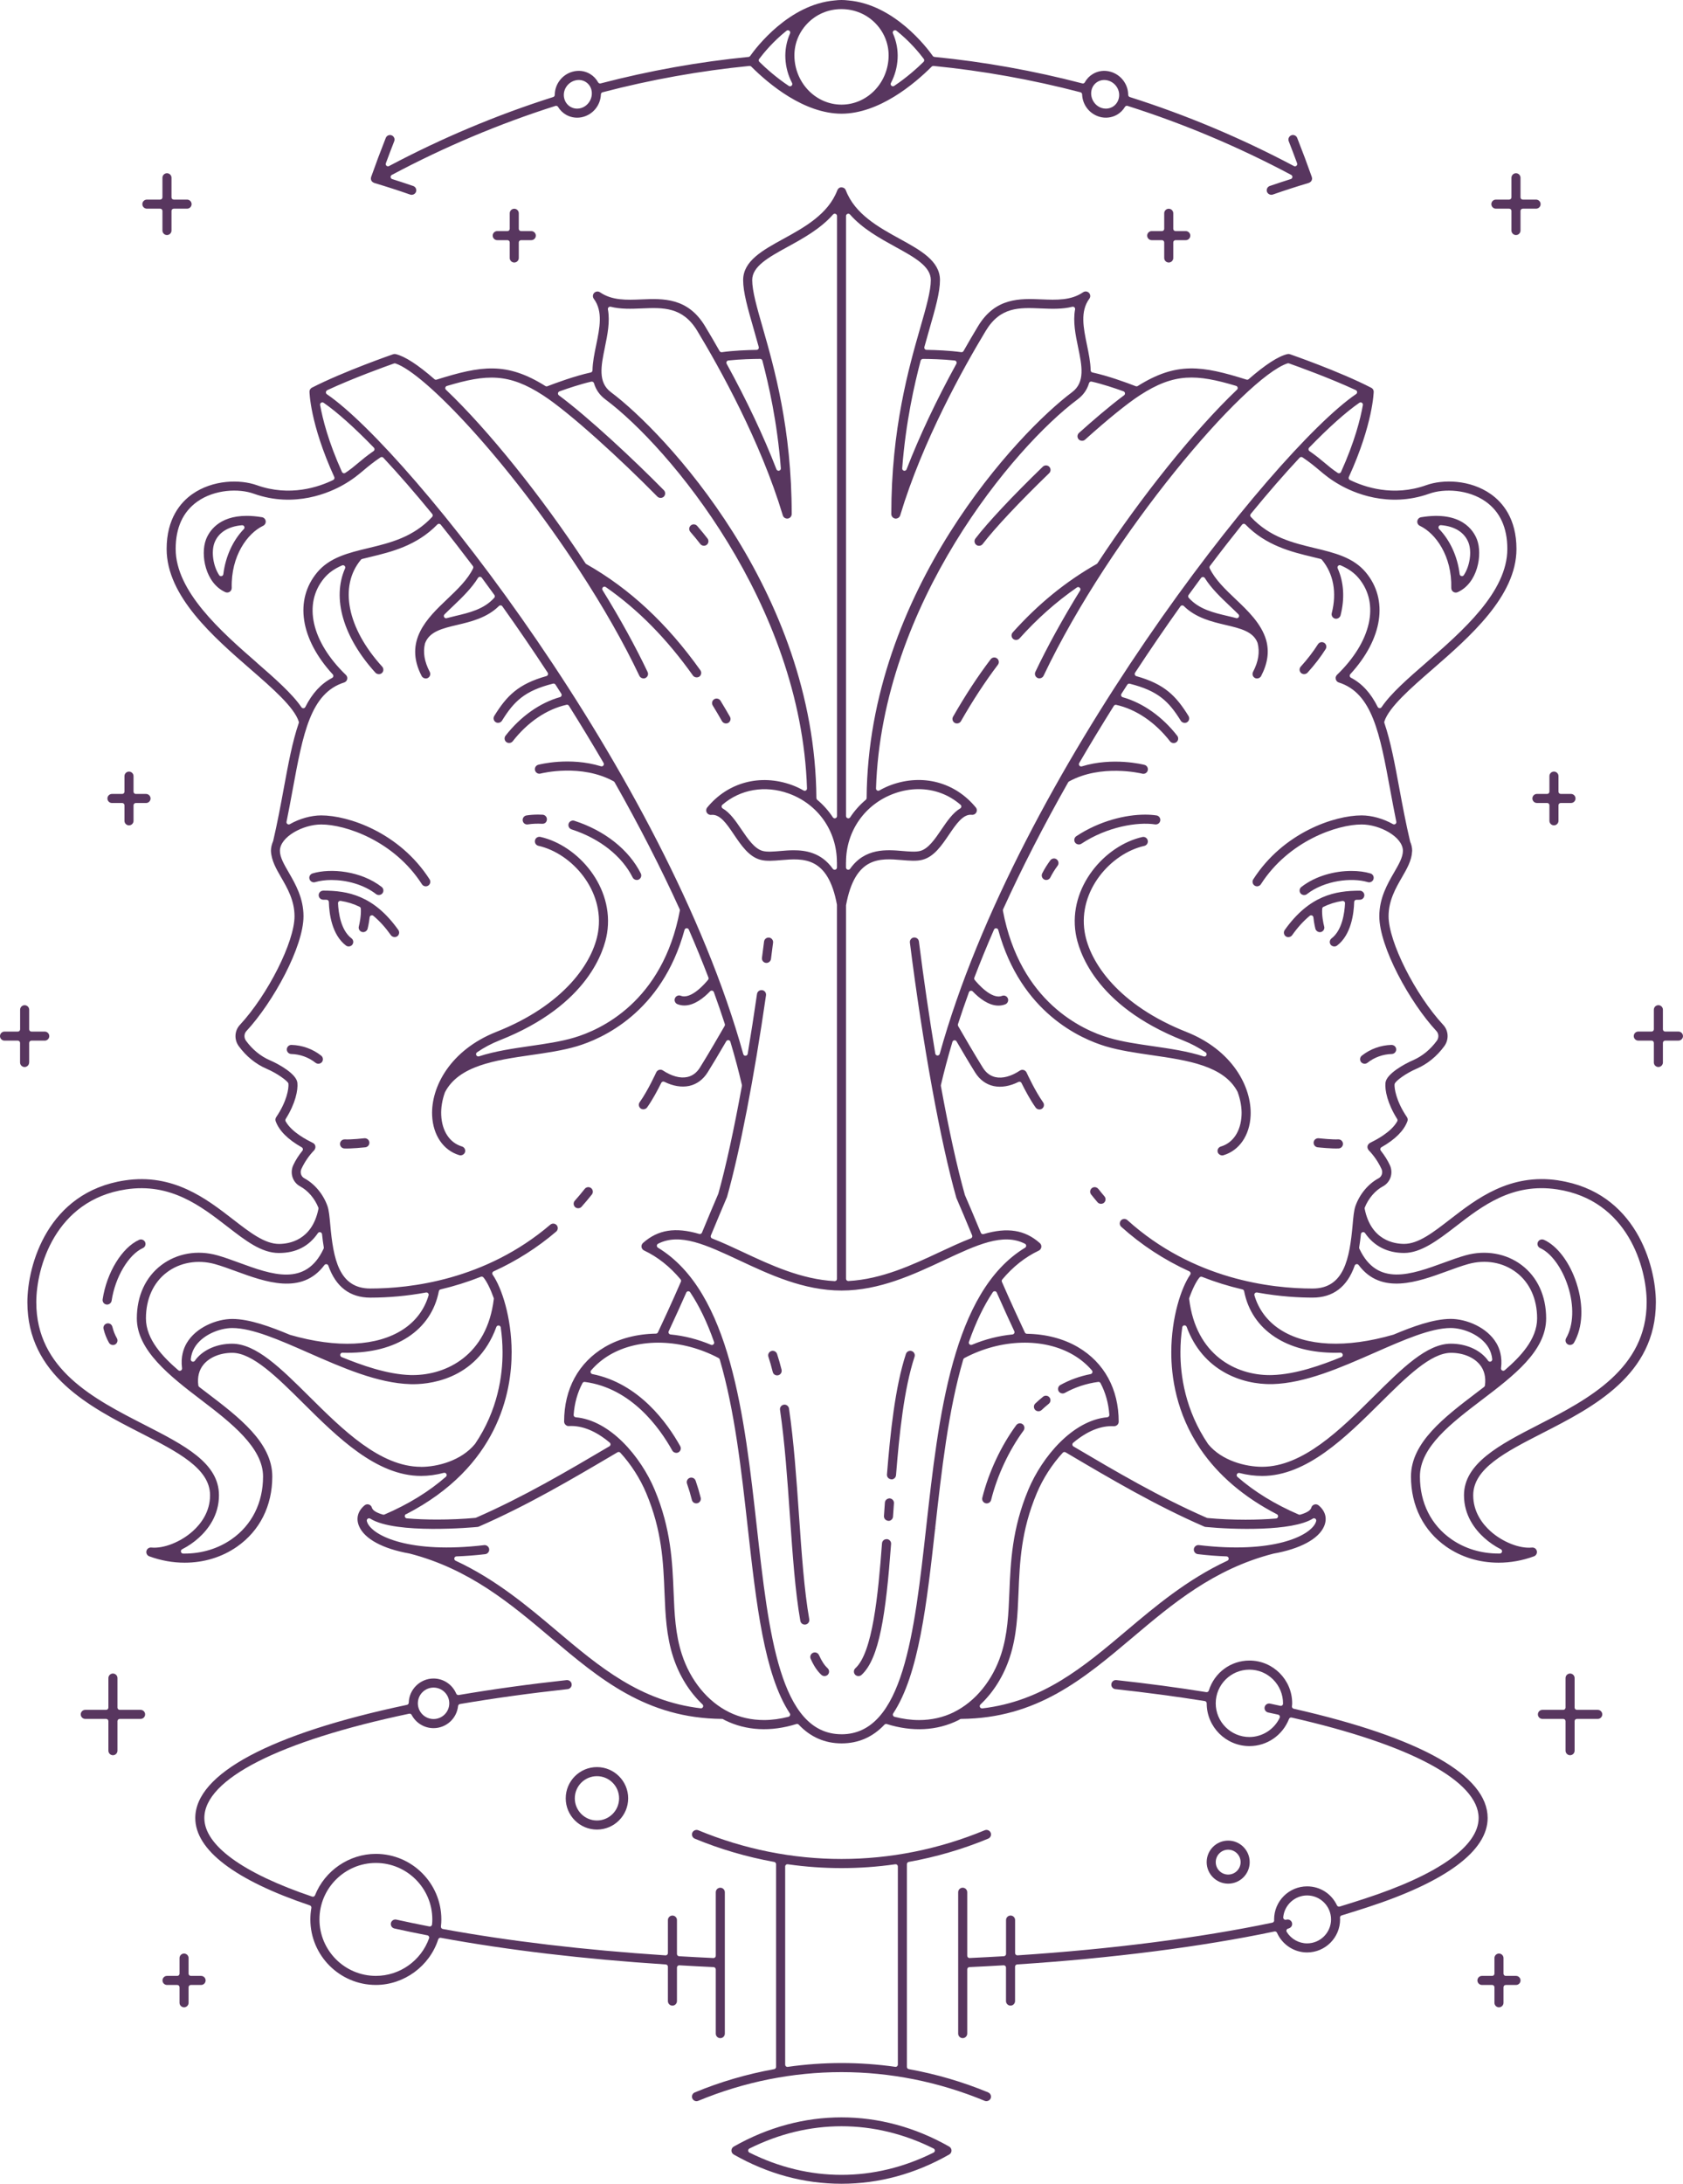 <?xml version="1.0" encoding="UTF-8"?><svg id="Layer_2" xmlns="http://www.w3.org/2000/svg" viewBox="0 0 698.52 905.73"><defs><style>.cls-1{fill:#58365f;}</style></defs><g id="graphics"><path class="cls-1" d="M151.23,472.11c-.17.02-5.5.61-8.12.46-.55,0-1.01.17-1.36.48-.37.34-.6.81-.62,1.32-.03.5.15.98.48,1.35.34.38.81.59,1.31.62,2.87.13,8.16-.42,8.7-.48.5-.05.95-.3,1.27-.69.32-.39.46-.89.41-1.39-.05-.49-.3-.94-.7-1.26-.38-.3-.89-.45-1.37-.41Z"/><path class="cls-1" d="M241.38,500.51c1.44-1.61,2.87-3.32,4.27-5.08.64-.81.5-2-.31-2.64-.34-.27-.74-.41-1.15-.41-.07,0-.15,0-.22.01-.52.06-.96.31-1.28.71-1.31,1.66-2.69,3.31-4.12,4.91-.69.78-.62,1.97.15,2.67.75.66,1.99.59,2.66-.16Z"/><path class="cls-1" d="M134.15,369.41c-1.04,0-1.88.84-1.88,1.88s.85,1.88,1.88,1.88c.47,0,.94,0,1.42.02.5.01.91.42.92.92.13,4.82,1.22,13.58,7.1,18.07.8.61,2.03.44,2.63-.35.31-.4.44-.9.38-1.4-.07-.5-.32-.94-.72-1.24-4.44-3.41-5.4-10.58-5.58-14.56-.01-.28.1-.56.32-.75.21-.19.5-.26.77-.23,2.86.46,5.43,1.26,7.85,2.45.3.15.5.44.52.78.2,2.76-.53,6.25-.82,7.36-.13.49-.07.99.18,1.43.25.44.66.75,1.14.88.48.13.97.06,1.41-.19.45-.25.77-.66.9-1.12,0-.03.57-2.13.85-4.77.04-.35.26-.64.58-.77.33-.13.69-.08.96.15,2.58,2.14,4.97,4.77,7.29,8.04.57.81,1.83,1,2.63.45.84-.6,1.04-1.78.44-2.63-10.19-14.33-20.99-16.31-31.16-16.31Z"/><path class="cls-1" d="M129.37,365.73c.45.24.96.29,1.43.15,1.94-.58,4.27-.89,6.77-.89,6.14,0,13.34,1.83,18.51,5.85.8.62,2.03.46,2.65-.33.31-.4.45-.89.38-1.39-.06-.5-.31-.94-.71-1.25-8.57-6.67-21.17-7.87-28.68-5.61-.49.15-.88.47-1.12.91-.24.44-.29.95-.14,1.43.14.48.47.88.91,1.12Z"/><path class="cls-1" d="M120.94,433.39c-1.03,0-1.87.81-1.9,1.84-.03,1.04.8,1.9,1.84,1.93,3.64.09,7.23,1.38,10.09,3.65.79.62,2.02.49,2.65-.31.64-.81.5-2-.31-2.65-3.5-2.77-7.89-4.35-12.37-4.46Z"/><path class="cls-1" d="M317.87,399.37c.98.14,1.98-.6,2.12-1.62.29-2.24.59-4.5.87-6.76.13-1.03-.61-1.98-1.65-2.11-.07,0-.14-.01-.21-.01-.93,0-1.76.7-1.88,1.65-.28,2.26-.57,4.51-.87,6.74-.14,1.03.59,1.98,1.62,2.11Z"/><path class="cls-1" d="M293.29,225.99c.83-.63.99-1.82.35-2.65-1.17-1.53-2.61-3.28-4.28-5.21-.37-.43-.9-.65-1.42-.65-.44,0-.88.15-1.23.45-.38.33-.61.78-.65,1.29-.04.5.13.99.46,1.37,1.65,1.91,3.04,3.6,4.14,5.04.61.8,1.84.97,2.64.35Z"/><path class="cls-1" d="M237.23,344c11.65,3.77,20.89,11.04,25.36,19.96.45.89,1.64,1.28,2.52.84.93-.47,1.31-1.6.85-2.53-4.92-9.81-14.97-17.78-27.58-21.85-.19-.06-.38-.09-.56-.09-.8,0-1.55.51-1.81,1.3-.32.99.23,2.05,1.21,2.37Z"/><path class="cls-1" d="M219.12,341.93c1.8-.28,3.78-.37,5.88-.26.52.03,1.01-.11,1.38-.43.37-.33.59-.81.61-1.36.03-.5-.15-.98-.49-1.35-.34-.37-.8-.59-1.31-.62-.64-.03-1.28-.05-1.9-.05-1.67,0-3.28.12-4.77.35-1.02.16-1.73,1.13-1.57,2.16.16,1.02,1.05,1.74,2.17,1.56Z"/><path class="cls-1" d="M108.71,214.52c-2.33-.39-4.43-.56-6.33-.56-11.77,0-15.7,6.66-16.91,9.87-2.32,6.19-.29,18.02,8.05,21.77.59.26,1.29.2,1.82-.15.54-.36.85-.97.84-1.62-.35-13.27,6.51-22.65,13.03-25.75.74-.36,1.17-1.15,1.06-1.97-.11-.82-.74-1.46-1.56-1.6ZM101.21,219.43c-4.59,4.77-7.61,11.42-8.52,18.72-.05.39-.33.71-.72.8-.07.02-.15.03-.22.03-.31,0-.61-.15-.78-.42-2.5-3.77-3.36-9.65-1.97-13.39,1.59-4.24,5.66-6.84,11.45-7.32.38-.02.76.18.93.53.17.36.1.78-.17,1.06Z"/><path class="cls-1" d="M46.63,550.3c-.12-.49-.42-.91-.85-1.17-.29-.18-.62-.27-.96-.27-.15,0-.31.02-.46.06-.49.12-.91.43-1.17.86-.26.43-.33.93-.21,1.42.51,2.08,1.27,4,2.26,5.73.5.86,1.69,1.2,2.58.69.89-.52,1.21-1.67.69-2.57-.81-1.41-1.44-3-1.87-4.74Z"/><path class="cls-1" d="M60.26,516.62c.18-.47.17-.98-.04-1.44-.31-.7-1-1.11-1.72-1.11-.26,0-.52.05-.77.17-7.1,3.19-13.46,13.58-15.13,24.69-.07.5.05.99.35,1.4.3.41.74.67,1.25.74.97.14,1.98-.58,2.13-1.59,1.47-9.78,7.04-19.15,12.96-21.82.46-.21.81-.58.99-1.05Z"/><path class="cls-1" d="M299.68,299.13c.5.87,1.7,1.2,2.57.7.9-.52,1.22-1.67.7-2.57-1.28-2.24-2.59-4.45-3.92-6.64-.54-.87-1.71-1.15-2.61-.61-.87.54-1.15,1.7-.61,2.59,1.32,2.15,2.61,4.33,3.86,6.53Z"/><path class="cls-1" d="M288.7,614.12c-.27-.78-1-1.27-1.79-1.27-.2,0-.41.03-.61.1-.98.34-1.5,1.41-1.16,2.4.79,2.29,1.47,4.57,2.02,6.76.25.98,1.16,1.63,2.3,1.37.99-.25,1.61-1.28,1.36-2.29-.58-2.32-1.29-4.71-2.11-7.08Z"/><path class="cls-1" d="M339.92,686.49c-.21-.46-.57-.82-1.05-1-.22-.09-.45-.13-.68-.13-.26,0-.52.06-.76.16-.46.21-.82.58-1,1.05-.18.47-.17.98.04,1.44,1.3,2.95,2.77,5.13,4.48,6.69.74.67,1.99.61,2.66-.13.34-.38.52-.86.49-1.36-.02-.5-.24-.96-.61-1.3-1.3-1.19-2.5-3.01-3.57-5.43Z"/><path class="cls-1" d="M327.47,584.2c-.07-.49-.35-.95-.77-1.25-.33-.24-.7-.36-1.07-.36-.09,0-.18,0-.28.02-.52.08-.96.34-1.26.75-.3.4-.43.9-.35,1.39,2,13.62,3.07,29.01,4.1,43.88,1.13,16.21,2.19,31.52,4.33,43.63.18,1.01,1.09,1.72,2.19,1.53,1.02-.18,1.7-1.16,1.52-2.18-2.1-11.91-3.16-27.13-4.28-43.24-1.03-14.93-2.11-30.36-4.13-44.17Z"/><path class="cls-1" d="M324.39,568.12c-.57-2.3-1.21-4.51-1.88-6.56-.16-.48-.5-.87-.96-1.1-.26-.13-.54-.2-.83-.2-.2,0-.39.03-.59.1-.49.16-.87.5-1.1.94-.23.45-.26.96-.11,1.43.63,1.94,1.24,4.05,1.8,6.3.25.98,1.16,1.63,2.3,1.37.99-.25,1.61-1.28,1.36-2.28Z"/><path class="cls-1" d="M555.4,472.57c-2.41.12-7.17-.36-8.1-.46-.06,0-.13,0-.19,0-.43,0-.87.15-1.21.42-.39.31-.63.76-.68,1.26-.05.5.09.99.41,1.38.32.4.77.63,1.28.69.53.06,5.87.62,8.68.47.51-.02.98-.24,1.31-.62.34-.37.51-.85.49-1.35-.02-.5-.25-.99-.64-1.33-.37-.33-.83-.47-1.34-.47Z"/><path class="cls-1" d="M455.83,493.1c-.38-.47-.94-.72-1.49-.72-.41,0-.82.13-1.16.4-.82.65-.96,1.84-.31,2.65.87,1.1,1.76,2.18,2.66,3.23.65.77,1.9.86,2.66.21.79-.67.88-1.87.21-2.66-.86-1.01-1.72-2.05-2.56-3.12Z"/><path class="cls-1" d="M535.05,388.64c.51-.08.96-.35,1.23-.74,2.33-3.28,4.72-5.91,7.3-8.04.26-.22.64-.28.96-.15.32.13.54.43.58.78.27,2.64.83,4.72.83,4.74.13.47.46.88.92,1.14.45.25.96.33,1.39.2.5-.13.9-.45,1.15-.88.25-.44.32-.95.18-1.43-.38-1.39-1.03-4.72-.82-7.37.03-.33.22-.63.52-.77,2.43-1.19,5.01-2,7.86-2.45.38-.01.6.07.78.23.21.19.32.46.31.75-.19,3.98-1.16,11.16-5.58,14.55-.4.31-.66.75-.73,1.25-.07.5.07,1,.37,1.39.6.79,1.86.95,2.64.35,5.86-4.48,6.96-13.25,7.1-18.08.01-.5.42-.9.92-.91.47-.01.95-.02,1.42-.02,1.04,0,1.88-.84,1.88-1.88s-.85-1.88-1.88-1.88c-10.16,0-20.97,1.98-31.16,16.31-.6.85-.4,2.03.44,2.63.38.27.88.37,1.4.29Z"/><path class="cls-1" d="M542.42,370.85c7.3-5.68,18.59-6.99,25.29-4.97.49.15.99.09,1.44-.15.44-.24.77-.63.91-1.11.14-.49.1-1-.14-1.44-.24-.45-.63-.77-1.12-.91-2.26-.68-4.97-1.04-7.9-1.04-6.82,0-14.79,1.99-20.78,6.65-.4.31-.65.75-.71,1.25-.06.5.07,1,.38,1.4.61.79,1.86.94,2.64.33Z"/><path class="cls-1" d="M564.9,440.5c.63.79,1.86.93,2.65.31,2.86-2.27,6.45-3.56,10.09-3.65,1.04-.03,1.87-.89,1.84-1.93-.03-1.04-.85-1.81-1.97-1.84-4.42.11-8.81,1.69-12.3,4.46-.81.64-.95,1.83-.31,2.65Z"/><path class="cls-1" d="M646.82,489.58c-20.15-3.05-33.95,7.62-45.03,16.2-7.03,5.44-13.1,10.14-19.03,10.14-4.05,0-13.74-1.42-16.36-14.57-.04-.18-.02-.36.05-.53,1.51-3.77,4.33-7.06,7.55-8.78,3.12-1.67,4.37-5.53,2.85-8.79-.92-1.99-2.15-3.96-3.77-6.02-.17-.22-.24-.5-.18-.76.05-.27.22-.5.46-.64,5.72-3.24,9.35-6.88,10.78-10.8.21-.57.13-1.2-.21-1.7-4.56-6.71-5.25-12.07-5.13-13.56,0-.09.03-.19.07-.28.51-1.28,4.66-4.33,9.04-6.21,4.49-1.92,8.48-5.17,11.56-9.4,1.95-2.69,1.77-6.38-.45-8.77-11.67-12.59-22.7-34.5-22.7-45.09,0-6.54,2.98-11.69,5.61-16.24,1.97-3.41,4-6.92,4.15-10.64,0,0,.03-.25.03-.26,0-1.26-.29-2.6-.82-3.75-1.8-7.64-3.16-14.87-4.52-22.23-1.85-10.01-3.59-19.42-6.2-27.06-.07-.19-.07-.4,0-.59,1.9-5.94,11.02-13.88,19.85-21.55,15.59-13.56,34.98-30.42,34.98-50.01,0-12.6-5.78-19.32-10.63-22.74-8.61-6.07-19.93-6.19-26.8-3.72-13.72,4.91-25.75.75-31.7-2.16-.46-.22-.65-.77-.44-1.24,10.07-22.03,10.32-35.32,10.32-35.45-.03-.2-.08-.45-.18-.68,0,0-.13-.23-.13-.24-.07-.12-.18-.27-.55-.54-13.15-6.82-33.7-13.93-33.9-14-.35-.12-.7-.14-1.06-.05-3.79.89-9.19,4.39-16.07,10.39-.25.22-.58.29-.9.19-18.52-5.81-29.01-7.45-45.14,2.65-.25.16-.56.19-.84.08-3.97-1.54-11.59-4.32-17.97-5.69-.43-.09-.74-.47-.74-.91-.06-3.37-.8-6.94-1.51-10.4-1.5-7.23-2.91-14.05.97-19.29.55-.74.48-1.76-.16-2.43-.64-.66-1.66-.76-2.43-.24-5.06,3.45-10.99,3.2-17.26,2.95-8.98-.37-19.14-.78-26.34,11.12-1.92,3.17-3.95,6.64-6.03,10.31-.19.34-.58.51-.95.47-4.81-.68-10.49-.9-14.41-.96-.29,0-.56-.14-.74-.38-.17-.23-.23-.54-.15-.82.7-2.51,1.37-4.91,2-7.1,2.6-9.05,4.47-15.58,4.47-20.65,0-7.93-8.09-12.37-16.65-17.07-8.75-4.81-18.68-10.26-22.44-20.2-.04-.08-.09-.17-.2-.33l-.13-.22c-.35-.42-.98-.63-1.52-.63-.57,0-.98.21-1.35.66,0,0-.14.23-.14.24-.08.13-.14.21-.17.29-3.77,9.94-13.69,15.39-22.45,20.2-8.56,4.7-16.64,9.14-16.64,17.07,0,5.07,1.87,11.6,4.47,20.64.63,2.2,1.3,4.6,2,7.11.08.28.02.58-.15.82-.18.23-.45.37-.74.38-3.92.06-9.6.27-14.41.96-.38.05-.76-.13-.95-.47-2.07-3.65-4.1-7.12-6.03-10.31-7.19-11.91-17.38-11.49-26.36-11.12-6.27.26-12.19.5-17.24-2.95-.76-.51-1.77-.4-2.43.26-.63.66-.7,1.68-.15,2.43,3.88,5.23,2.46,12.06.97,19.28-.72,3.49-1.45,7.04-1.51,10.39,0,.44-.32.81-.74.91-6.64,1.43-14.77,4.46-17.97,5.69-.27.11-.59.08-.84-.08-16.12-10.1-26.62-8.47-45.15-2.65-.32.1-.66.03-.9-.19-6.87-6-12.28-9.5-16.08-10.4-.34-.07-.71-.06-1.04.05-.2.07-20.75,7.18-33.91,13.96-.26.23-.43.39-.53.56-.07.1-.11.17-.14.25-.1.22-.15.45-.16.7,0,.09.13,13.2,10.29,35.45.21.47.01,1.01-.45,1.24-5.95,2.91-17.98,7.05-31.7,2.16-6.87-2.46-18.19-2.34-26.81,3.72-4.84,3.42-10.62,10.13-10.62,22.74,0,19.6,19.39,36.46,34.97,50,8.86,7.7,18,15.66,19.87,21.6.06.19.06.4,0,.59-2.66,7.75-4.38,17.12-6.21,27.03-1.35,7.35-2.71,14.56-4.41,21.88-.64,1.51-.93,2.8-.93,4.12.18,3.96,2.2,7.47,4.17,10.87,2.64,4.55,5.62,9.7,5.62,16.24,0,10.59-11.03,32.5-22.7,45.09-2.22,2.39-2.41,6.08-.45,8.78,3.08,4.22,7.08,7.47,11.56,9.39,4.65,2,8.5,4.99,8.96,5.89.06.1.09.22.1.33.19,1.92-.63,7.28-5.07,13.83-.34.5-.42,1.14-.22,1.71,1.44,3.94,5.08,7.58,10.82,10.82.24.14.41.37.46.64.06.27-.01.55-.19.77-1.62,2.02-2.86,3.97-3.79,5.98-1.52,3.27-.27,7.13,2.85,8.8,3.22,1.72,6.04,5.01,7.55,8.78.07.17.08.36.05.53-2.62,13.15-12.31,14.57-16.36,14.57-5.93,0-12.02-4.71-19.06-10.16-11.1-8.58-24.82-19.23-45-16.18-31.95,4.83-40.39,35.16-40.39,50.53,0,30.17,26.07,43.51,47.02,54.22,15.45,7.91,28.8,14.74,28.8,25.83,0,6.97-3.88,11.93-7.14,14.87-5.04,4.53-12.15,7.33-17.25,6.81-.93-.08-1.79.5-2.01,1.45-.22.93.29,1.87,1.19,2.2,4.78,1.75,9.72,2.64,14.68,2.64,7.98,0,15.5-2.3,21.73-6.65,9.44-6.59,14.63-16.92,14.63-29.09,0-14.08-13.84-24.6-27.21-34.77l-3.13-2.39c-.2-.15-.33-.38-.36-.63-.45-3.45.28-6.36,2.16-8.64,2.51-3.05,6.97-4.88,11.91-4.88,8.41,0,18.61,10.11,29.4,20.82,14.28,14.18,30.48,30.24,48.97,30.24,3.05,0,6.32-.44,9.46-1.28.42-.11.87.08,1.07.47.21.39.12.86-.21,1.15-7.02,6.14-15.59,11.42-25.5,15.67-.2.08-.42.1-.63.04-2.74-.79-4.28-1.76-4.59-2.9-.17-.62-.64-1.1-1.26-1.3-.62-.19-1.27-.07-1.77.35-2.85,2.38-3.66,5.47-2.27,8.69,2.25,5.24,9.87,9.35,20.9,11.29,24.86,6.39,42,20.85,58.58,34.84,20.43,17.24,39.71,33.51,71.15,33.76.16,0,.32.05.47.13l.2.12c.2.12.39.23.6.33,8.76,4.32,19,4.86,29.6,1.54.09-.03.18-.04.28-.04.25,0,.5.1.68.3,4.85,5.15,10.84,7.77,17.79,7.77s12.94-2.61,17.79-7.77c.25-.26.63-.36.96-.25,10.6,3.32,20.83,2.78,29.6-1.54.2-.1.39-.21.58-.33l.21-.13c.14-.08.31-.13.47-.13,31.43-.25,50.73-16.53,71.15-33.76,16.58-13.99,33.72-28.45,58.45-34.79,11.15-1.98,18.79-6.1,21.04-11.33,1.39-3.23.58-6.31-2.27-8.69-.5-.42-1.16-.54-1.77-.35-.62.2-1.09.68-1.26,1.3-.31,1.14-1.85,2.11-4.59,2.9-.21.06-.43.05-.63-.04-9.87-4.24-18.43-9.5-25.43-15.61-.33-.29-.42-.76-.21-1.15.2-.38.65-.58,1.07-.47,3.09.8,6.35,1.22,9.4,1.22,18.5,0,34.69-16.07,48.99-30.25,10.79-10.71,20.98-20.82,29.39-20.82,4.95,0,9.4,1.82,11.92,4.88,1.88,2.28,2.61,5.19,2.16,8.64-.03.25-.16.47-.36.63l-3.13,2.39c-13.38,10.17-27.21,20.69-27.21,34.77,0,12.17,5.2,22.5,14.63,29.09,6.24,4.35,13.75,6.65,21.73,6.65,4.96,0,9.9-.89,14.68-2.64.89-.32,1.4-1.27,1.19-2.2-.22-.96-1.05-1.53-2.06-1.44-5.06.52-12.17-2.28-17.2-6.81-3.26-2.94-7.14-7.9-7.14-14.87,0-11.09,13.35-17.92,28.81-25.83,20.94-10.71,47-24.05,47-54.22,0-15.37-8.44-45.7-40.39-50.53ZM593.22,204.76c6.18-2.21,16.19-1.8,23.36,3.25,5.99,4.23,9.03,10.84,9.03,19.66,0,17.88-18.67,34.11-33.67,47.16-7.53,6.55-14.65,12.73-18.52,18.47-.18.26-.47.42-.78.42-.39-.02-.69-.22-.84-.52-2.87-5.75-6.5-9.71-11.1-12.11-.26-.14-.44-.38-.49-.67-.05-.29.04-.58.23-.8,13.44-14.67,15.91-30.85,6.43-42.22-5.19-6.23-12.98-8.1-21.22-10.08-9.15-2.2-18.62-4.48-26.49-12.92-.32-.34-.34-.87-.04-1.24,7.04-8.6,13.86-16.45,20.28-23.32.32-.34.84-.4,1.21-.14,2.97,2,4.95,3.64,6.89,5.27,2.35,1.98,4.57,3.86,8.54,6.12,5.48,3.14,20.07,9.77,37.17,3.67ZM565.23,167.04c.32.21.49.58.42.96-1.02,5.78-3.43,15.28-9.06,27.74-.11.25-.33.44-.6.52-.08.02-.17.04-.26.04-.18,0-.36-.05-.52-.16-2.06-1.36-3.61-2.64-5.28-4.05-1.76-1.49-3.71-3.09-6.44-4.99-.23-.16-.37-.41-.4-.68-.03-.28.07-.55.26-.75,8.06-8.32,15.26-14.76,20.84-18.61.31-.22.73-.22,1.05-.02ZM396.2,149.51c.31.03.59.22.74.5.15.28.14.61-.01.89-8.35,15.2-15.3,29.92-20.66,43.76-.14.37-.5.6-.88.6-.07,0-.14,0-.21-.02-.46-.1-.77-.52-.73-.99,1.51-19.54,5.1-34.86,7.66-44.69.11-.42.59-.68.92-.7,2.82.02,8.28.13,13.18.66ZM351.14,89.58c0-.39.24-.74.61-.88.36-.14.78-.03,1.04.26,5.17,5.91,12.44,9.9,18.85,13.43,7.88,4.33,14.69,8.07,14.69,13.76,0,4.55-1.91,11.2-4.33,19.62-4.81,16.76-12.07,42.09-12.07,77.44,0,.93.7,1.73,1.63,1.87.92.1,1.79-.44,2.06-1.32,9.26-30.77,26.22-61.16,35.51-76.53,6.06-10.03,13.89-9.69,22.96-9.3,4.32.18,8.74.36,12.96-.69.31-.08.64,0,.88.23.23.22.34.54.28.86-.95,5.08.21,10.68,1.23,15.61,1.63,7.84,3.03,14.62-2.51,18.75-21.91,16.34-84.61,82.34-85.24,168.31,0,.28-.13.54-.33.71-2.54,2.14-4.72,4.59-6.49,7.28-.18.27-.47.42-.79.42-.09,0-.18-.01-.27-.04-.4-.12-.67-.49-.67-.9V89.58ZM351.14,357.6c0-12.94,7.88-24.13,20.08-28.51,3.29-1.18,6.66-1.78,9.99-1.78,6.51,0,12.55,2.24,17.46,6.48.23.2.35.5.32.8-.03.3-.2.57-.47.73-3.04,1.77-5.44,5.3-7.77,8.72-2.68,3.95-5.44,8.02-8.86,8.91-1.84.47-4.57.24-7.2.02-6.65-.57-15.69-1.35-21.85,7.37-.18.25-.47.4-.77.4-.1,0-.19-.01-.29-.04-.39-.13-.66-.49-.66-.9v-2.2ZM351.14,375.47c3.74-20.38,14.07-19.51,23.21-18.74,3.17.26,6.07.51,8.51-.13,4.8-1.25,7.96-5.92,11.03-10.44,3.01-4.43,5.86-8.59,9.42-8.21.77.1,1.51-.28,1.88-.96.38-.68.3-1.51-.2-2.1-8.58-10.45-22-14.04-35.04-9.35-1.61.58-3.24,1.33-4.97,2.31-.3.17-.66.16-.95-.01-.29-.18-.46-.5-.45-.84,2.44-76.57,57.38-141.74,83.6-161.3,2.43-1.81,4-4.03,4.81-6.77.14-.47.61-.78,1.11-.65,4.51,1.02,9.67,2.75,13.2,4.03.33.12.56.41.61.75.05.34-.09.69-.37.89-6.32,4.7-13.66,11.08-18.71,15.61-.77.7-.84,1.89-.14,2.66.31.35.78.56,1.3.59.51.04,1.01-.13,1.36-.45,9.57-8.59,17.41-14.93,22.65-18.35,14.41-9.4,23.6-8.86,40.03-3.96.32.1.57.36.65.68.08.33-.02.67-.27.9-17.46,16.59-39.66,44.18-57.91,71.98-.08.13-.19.23-.32.3-12.84,7.28-24.25,16.57-34.86,28.4-.7.77-.63,1.97.14,2.66.74.66,2,.59,2.66-.15,7.36-8.2,15.15-15.12,23.83-21.15.36-.26.86-.22,1.19.09.32.31.39.8.15,1.18-7.31,11.86-13.56,23.21-18.57,33.74-.22.45-.24.97-.07,1.44.17.47.51.85.97,1.07.43.2.96.22,1.44.04.48-.17.86-.51,1.06-.93,27.98-58.84,83.57-123.75,101.24-129.58.2-.06.42-.06.61,0,3.79,1.34,16.99,6.09,27.75,11.09.31.14.52.44.54.78.03.34-.13.66-.41.85-34.43,23.42-140.67,157.92-172.82,273.66-.12.42-.51.73-.96.69-.44-.02-.81-.35-.88-.79-2.48-14.84-4.83-30.93-6.8-46.52-.13-1.02-1.02-1.73-2.13-1.63-1,.13-1.74,1.07-1.61,2.11,5.29,42.01,12.68,82.6,19.29,105.91,1.69,3.83,4.02,9.44,6.08,14.41l.46,1.11c.1.24.1.5,0,.73-.1.23-.29.42-.53.51-4.21,1.62-8.61,3.68-12.87,5.67-11.32,5.3-24.04,11.26-37.95,12.02-.29,0-.52-.09-.7-.26-.19-.18-.29-.42-.29-.68v-154.94ZM500.06,239.76c2.66,4.27,6.68,8.08,10.22,11.44,1.27,1.21,2.53,2.4,3.72,3.59.3.3.36.77.15,1.14-.17.3-.49.47-.82.47-.08,0-.16-.01-.24-.03-1.14-.31-2.32-.59-3.57-.88-5.85-1.37-11.9-2.8-16.14-7.54-.29-.33-.32-.82-.06-1.18,1.73-2.39,3.46-4.75,5.18-7.07.19-.25.46-.38.8-.38.31.01.6.18.76.44ZM301.58,150.01c.15-.28.42-.47.74-.5,4.91-.53,10.36-.64,13.18-.66.4-.02.81.29.92.7,2.56,9.82,6.15,25.14,7.66,44.69.04.47-.27.89-.73.99-.07.02-.14.02-.21.02-.38,0-.74-.23-.88-.6-5.36-13.84-12.32-28.56-20.66-43.76-.15-.28-.16-.61-.01-.89ZM251.08,143.91c1.02-4.92,2.17-10.51,1.23-15.59-.06-.32.05-.64.28-.86.24-.22.56-.31.88-.23,4.21,1.05,8.63.87,12.93.69,8.71-.37,16.92-.73,22.99,9.3,9.29,15.37,26.25,45.76,35.51,76.53.27.89,1.12,1.44,2.1,1.32.89-.13,1.59-.93,1.59-1.86,0-35.35-7.27-60.69-12.07-77.45-2.42-8.42-4.32-15.07-4.32-19.61,0-5.69,6.81-9.43,14.69-13.76,6.42-3.52,13.69-7.52,18.86-13.43.26-.29.68-.4,1.04-.26.37.14.61.49.61.88v248.89c0,.42-.27.78-.67.9-.09.03-.18.04-.27.04-.31,0-.61-.15-.79-.42-1.77-2.69-3.95-5.14-6.49-7.28-.21-.18-.33-.44-.34-.71-.63-85.96-63.32-151.96-85.24-168.31-5.54-4.13-4.14-10.92-2.51-18.77ZM347.37,357.6v2.2c0,.41-.26.77-.66.9-.1.03-.19.04-.29.04-.3,0-.59-.14-.77-.4-4.87-6.88-11.6-7.68-16.24-7.68-1.99,0-3.89.16-5.57.31-2.71.23-5.42.45-7.24-.02-3.42-.89-6.18-4.96-8.85-8.89-2.33-3.44-4.73-6.97-7.78-8.74-.26-.15-.44-.42-.47-.73-.03-.3.09-.6.32-.8,7.46-6.44,17.72-8.19,27.45-4.7,12.2,4.37,20.08,15.56,20.08,28.51ZM135.8,161.84c10.74-5,23.95-9.75,27.74-11.09.19-.07.41-.07.61,0,12.2,4.06,46.49,40.22,76.19,85.62,10.07,15.4,18.5,30.18,25.04,43.95.43.9,1.6,1.32,2.51.9.45-.22.8-.6.97-1.07.17-.47.14-.99-.08-1.44-5.02-10.56-11.31-21.99-18.7-33.95-.24-.38-.17-.87.15-1.18.32-.31.82-.35,1.19-.09,13.41,9.34,25.25,21.34,36.19,36.7.56.8,1.81,1,2.64.44.4-.29.67-.72.76-1.22.08-.5-.03-.99-.32-1.4-13.85-19.44-29.33-33.85-47.36-44.06-.13-.07-.24-.18-.32-.3-18.26-27.82-40.45-55.41-57.91-71.99-.25-.23-.35-.57-.27-.9.08-.33.32-.59.65-.68,16.42-4.91,25.62-5.44,40.03,3.96,11.14,7.26,32.24,26.59,47.33,41.93.33.34.81.53,1.32.54.53,0,1.01-.19,1.35-.52.36-.35.56-.82.56-1.33,0-.5-.19-.98-.54-1.34-12.27-12.47-31.13-30.1-43.57-39.35-.28-.21-.42-.55-.37-.89.05-.34.29-.63.61-.75,3.58-1.29,8.77-3.03,13.21-4.04.48-.1.98.17,1.12.65.81,2.75,2.38,4.97,4.81,6.78,26.22,19.56,81.17,84.74,83.6,161.3.01.34-.16.66-.45.84-.29.17-.66.18-.95.01-1.73-.98-3.36-1.73-4.97-2.31-13.03-4.68-26.46-1.1-35.04,9.35-.49.6-.57,1.42-.2,2.09.36.68,1.13,1.07,1.87.98,3.62-.38,6.35,3.64,9.26,7.93l.18.27c3.06,4.52,6.23,9.19,11.03,10.44,2.45.64,5.4.39,8.51.13,9.15-.77,19.49-1.64,23.19,18.48v155.2c.01.26-.09.51-.28.68-.18.17-.41.26-.65.26-13.96-.76-26.68-6.72-37.91-11.98-4.35-2.04-8.76-4.1-12.96-5.72-.24-.09-.43-.28-.53-.51-.1-.24-.1-.5,0-.73l.53-1.26c2.05-4.93,4.35-10.47,6.18-14.72,5.33-18.93,11.24-49.46,16.18-83.64.07-.5-.06-1-.36-1.4-.3-.4-.74-.66-1.23-.73-.49-.07-.99.05-1.4.34-.41.3-.68.75-.75,1.26-1.2,8.3-2.5,16.65-3.86,24.81-.07.44-.44.76-.88.79-.42.08-.84-.26-.96-.69-32.15-115.78-138.39-250.27-172.82-273.68-.28-.19-.44-.52-.41-.85.03-.34.24-.64.54-.78ZM205.13,247.95c-4.24,4.74-10.29,6.16-16.14,7.54-1.17.28-2.38.57-3.59.9-.08.02-.17.04-.25.04-.33,0-.64-.17-.81-.47-.22-.37-.15-.84.15-1.14,1.13-1.14,2.37-2.31,3.74-3.61,3.89-3.7,7.6-7.36,10.17-11.52.17-.26.45-.43.76-.45.32,0,.61.13.8.38,1.74,2.35,3.49,4.73,5.23,7.15.26.36.24.85-.06,1.18ZM132.86,168c-.07-.37.1-.75.42-.96.32-.2.74-.2,1.05.02,5.57,3.85,12.78,10.29,20.84,18.61.19.2.29.47.26.75-.03.28-.17.52-.4.68-2.74,1.9-4.69,3.51-6.44,4.99-1.67,1.41-3.22,2.69-5.28,4.05-.15.1-.34.16-.52.16-.09,0-.18-.01-.26-.04-.26-.08-.48-.26-.6-.52-5.63-12.46-8.03-21.97-9.06-27.74ZM106.58,274.83c-14.87-12.94-33.67-29.56-33.67-47.16,0-8.82,3.04-15.43,9.03-19.66,7.16-5.05,17.17-5.47,23.36-3.25,17.09,6.1,31.69-.53,37.17-3.66,3.96-2.26,6.18-4.14,8.54-6.12,1.94-1.64,3.92-3.27,6.89-5.27.38-.26.9-.2,1.21.14,6.42,6.87,13.24,14.72,20.28,23.32.3.36.28.89-.04,1.24-7.87,8.44-17.34,10.71-26.49,12.92-8.24,1.98-16.03,3.85-21.22,10.08-9.5,11.4-7.03,27.61,6.46,42.29.2.22.29.51.24.8-.05.29-.23.54-.49.67-4.61,2.42-8.25,6.36-11.12,12.06-.15.3-.45.5-.78.52-.37,0-.67-.15-.84-.41-3.74-5.55-11.25-12.15-18.53-18.48ZM83.46,580.62c12.4,9.44,25.72,19.8,25.72,31.77,0,10.9-4.63,20.13-13.02,26-5.59,3.91-12.36,5.98-19.56,5.98h-.6c-.43-.01-.8-.31-.9-.74-.1-.42.1-.85.49-1.05,2.52-1.29,4.84-2.88,6.9-4.74,3.83-3.45,8.39-9.31,8.39-17.67,0-13.39-14.3-20.71-30.86-29.19-21.08-10.78-44.96-23-44.96-50.86,0-14.24,7.77-42.36,37.19-46.8,18.54-2.82,31.08,6.89,42.14,15.44,7.6,5.88,14.14,10.94,21.36,10.94s12.49-2.85,16.19-8.24c.22-.33.62-.48,1.01-.38.38.1.66.42.71.81.22,2.12.45,3.86.73,5.48.03.19,0,.38-.08.55-7.43,15.91-21.49,10.77-35.09,5.8-3.11-1.14-6.17-2.26-9-3.05-8.31-2.33-16.8-.85-23.29,4.07-6.54,4.96-10.14,12.8-10.14,22.07,0,13.28,13.8,24.02,26.67,33.81ZM177.88,537.27c-1.7,5.82-5.34,10.69-10.56,14.11-10.8,7.07-27.47,7.88-46.95,2.27-7.85-3.28-16.75-6.6-23.95-6.6-6.49,0-15.09,3.45-18.96,10.06-1.22,2.09-2.55,5.59-1.9,10.38.05.39-.14.77-.49.96-.14.08-.29.11-.45.11-.22,0-.44-.08-.61-.23-6.26-5.4-13.44-12.72-13.44-21.51,0-8.07,3.07-14.84,8.65-19.07,5.48-4.16,12.87-5.43,19.99-3.45,2.72.76,5.64,1.83,8.73,2.96,12.18,4.45,27.33,9.98,36.7-2.55.21-.28.57-.41.9-.37.34.05.63.29.74.62,3.1,8.79,8.96,13.25,17.44,13.25,7.66,0,15.43-.72,23.09-2.13.31-.06.65.05.87.3.22.24.3.58.21.89ZM182.14,535.54c.07-.36.35-.65.71-.74,5.67-1.34,11.3-3.1,16.73-5.25.36-.14.81-.04,1.06.27,1.35,1.59,2.94,4.78,4.26,8.51.05.14.07.28.05.43-2.8,23.36-19.67,31.57-33.63,31.57-.28,0-.55,0-.82,0-9.84-.27-20.51-4.13-28.7-7.46-.42-.17-.66-.62-.57-1.07.09-.45.47-.78.95-.75.68.02,1.34.04,1.97.04,10.1,0,18.59-2.2,25.23-6.55,6.82-4.46,11.23-11.03,12.76-18.99ZM174.7,608.38c-16.95,0-32.55-15.48-46.32-29.14-11.86-11.77-22.09-21.92-32.06-21.92-6.05,0-11.6,2.34-14.83,6.25-.21.26-.4.52-.6.81-.24.35-.7.49-1.1.35-.4-.15-.66-.55-.61-.98.17-1.71.68-3.31,1.52-4.74,3.12-5.32,10.42-8.19,15.71-8.19,8.29,0,19.54,4.95,31.45,10.19,14.2,6.25,28.89,12.71,42.52,13.09,6.24.2,27.34-1.01,35.63-23.72.15-.41.55-.65.98-.61.43.04.77.37.84.8.49,3.36.74,6.79.75,10.18.04,9.65-1.91,24.09-11.38,38.09-5.78,7.08-15.72,9.57-22.5,9.57ZM168.58,628.03c38.22-19.73,43.83-50.65,43.77-67.32-.05-14.27-4.11-26.59-7.86-31.99-.16-.23-.21-.52-.14-.79.07-.27.26-.49.52-.61,9.45-4.3,18.19-9.85,25.97-16.5.38-.33.61-.78.66-1.29.04-.5-.12-.99-.45-1.37-.67-.78-1.86-.88-2.66-.2-26.98,23.03-58.38,26.47-74.68,26.47-13.15,0-15.37-12.48-16.63-26.38-.31-3.38-.55-6.05-1.16-7.8-1.73-4.92-5.32-9.24-9.61-11.54-1.35-.72-1.88-2.42-1.21-3.88,1.33-2.87,3.12-5.49,5.33-7.78.12-.13.19-.28.21-.32.29-.54.35-1.09.19-1.59-.15-.47-.48-.85-.93-1.08-2.41-1.2-8.8-4.4-11.35-8.98-.17-.3-.15-.67.03-.96,4.04-6.43,5.16-11.97,4.85-15.01-.37-3.65-7.57-7.69-11.33-9.31-3.86-1.65-7.32-4.47-10-8.14-.9-1.24-.83-2.93.17-4,11.19-12.07,23.7-35.01,23.7-47.65,0-7.54-3.39-13.41-6.12-18.13-1.97-3.4-3.67-6.33-3.67-8.98,0-5.79,9.59-10.94,17.14-10.94,10.01,0,30.21,6.73,41.8,24.79.56.88,1.73,1.13,2.61.57.42-.27.71-.69.82-1.18.11-.49.02-1-.25-1.42-12.49-19.46-33.74-26.52-44.97-26.52-4.17,0-9.04,1.35-13.01,3.63-.31.19-.71.16-1.02-.06-.3-.22-.45-.59-.37-.95.91-4.46,1.72-8.81,2.53-13.23,4.3-23.3,7.39-40.12,21.43-44.53.2-.09.49-.22.72-.46.73-.75.7-1.95-.05-2.67-14.3-13.79-17.84-29.53-9.03-40.11,1.85-2.22,4.22-3.91,7.45-5.31.36-.15.78-.07,1.05.2.27.28.35.69.19,1.05-5.48,12.38-.76,28.56,12.62,43.27.32.35.8.56,1.32.58.56.04,1-.15,1.34-.45.38-.34.59-.8.61-1.31.02-.5-.15-.99-.49-1.36-14.52-15.95-17.98-33.36-8.82-44.34.13-.15.3-.26.49-.31,1.12-.29,2.25-.56,3.42-.84,8.56-2.06,19.22-4.62,27.81-13.46.19-.19.44-.32.72-.28.27.01.52.14.69.35,4.42,5.51,8.9,11.28,13.33,17.15.21.28.25.66.1.97-2.23,4.67-6.57,8.79-10.76,12.78-8.11,7.7-18.2,17.28-10.58,31.9.46.87,1.66,1.26,2.54.8.45-.23.78-.63.93-1.11.15-.48.1-.99-.13-1.44-2.22-4.27-2.87-8.12-1.96-11.79,1.81-4.95,7.19-6.22,13.42-7.69,5.49-1.29,12.31-2.9,17.26-7.82.2-.2.43-.29.74-.27.28.02.53.17.68.39,6.4,8.97,12.72,18.23,18.81,27.51.17.25.2.57.1.85-.11.28-.34.5-.63.58-11.67,3.28-16.44,8.14-21.63,16.52-.27.43-.35.93-.24,1.43.12.49.41.9.84,1.16.85.53,2.07.25,2.6-.61,4.99-8.07,9.44-12.42,21.18-15.37.38-.09.8.06,1.02.4l2.42,3.78c.16.25.19.56.08.84-.11.28-.34.49-.62.57-8.38,2.37-16.4,8.05-22.6,16-.64.82-.49,2.01.33,2.64.38.29.88.42,1.39.36.51-.06.97-.31,1.26-.69,6.17-7.92,14.1-13.29,22.33-15.13.4-.09.79.08,1,.42,5.1,8.12,9.93,16.09,14.37,23.7.2.34.17.76-.07,1.06-.24.31-.64.43-1.02.32-13-3.98-25.47-.76-26-.62-1.01.26-1.62,1.3-1.36,2.3.13.49.45.91.88,1.16.43.25.93.32,1.4.19.7-.17,16.92-4.17,30.37,3.22.15.08.28.21.37.36,10.2,17.98,19.29,35.71,27.02,52.69.08.18.1.37.07.56-7.15,37.95-33.08,49.5-43.9,52.7-5.57,1.65-11.84,2.55-18.48,3.51-6.75.98-14.34,2.08-20.97,4.24-.44.15-.93-.06-1.13-.48-.21-.42-.08-.93.31-1.19,2.83-1.96,6-3.64,9.42-4.99,37.04-14.64,43.46-37.66,44.54-44.37,3.1-19.19-12.09-36.47-27.66-39.98-.5-.09-1-.02-1.43.25-.42.26-.71.68-.82,1.18-.11.49-.03.99.24,1.42.27.43.68.72,1.18.84,13.93,3.14,27.53,18.58,24.77,35.7-2.06,12.79-14.24,30.41-42.21,41.46-19.16,7.57-27.2,22.89-26.67,34.7.36,8.2,4.69,14.51,11.3,16.46.45.13.97.07,1.43-.18.45-.25.79-.64.92-1.09.14-.48.09-.99-.15-1.44-.24-.44-.64-.76-1.12-.91-5.09-1.5-8.31-6.37-8.61-13.01-.14-3.01.4-6.28,1.55-9.46,5.76-11.1,20.97-13.3,35.67-15.43,6.48-.93,13.18-1.9,19.01-3.63,10.33-3.06,35.37-13.9,44.76-48.3.11-.38.44-.66.84-.69.36-.05.77.2.93.56,2.92,6.71,5.66,13.4,8.15,19.9.12.31.06.67-.15.93-1.14,1.4-7.03,8.3-11.33,6.62-.47-.19-.98-.17-1.44.03-.46.2-.81.57-.99,1.04-.19.48-.18.99.03,1.44.2.46.57.82,1.05,1,.9.35,1.85.53,2.83.53,4.17,0,8.11-3.2,10.68-5.88.22-.24.56-.34.88-.27.32.07.58.29.69.6,1.57,4.32,3.11,8.78,4.56,13.26.08.25.05.53-.08.76-1.97,3.42-6.92,11.96-10.26,17.28-1.34,2.14-3.11,3.46-5.26,3.92-2.92.63-6.52-.34-10.11-2.73-.46-.31-1.02-.39-1.58-.24-.52.15-.95.53-1.19,1.03-.03.07-3.46,7.6-6.87,12.38-.6.84-.4,2.02.44,2.63.8.56,2.05.36,2.63-.44,2.25-3.14,4.45-7.3,5.9-10.23.11-.22.31-.39.54-.47.24-.08.5-.06.72.05,3.58,1.78,7.15,2.37,10.3,1.71,3.12-.67,5.78-2.61,7.66-5.6,1.87-2.98,4.48-7.33,7.74-12.93.19-.32.57-.51.92-.46.38.04.68.31.79.66,1.86,6.21,3.47,12.24,4.78,17.92.03.13.03.26.01.38-3.31,18.2-6.69,33.67-9.79,44.73-1.84,4.23-4.3,10.14-6.42,15.26l-.37.89c-.18.44-.67.68-1.13.54-9.96-2.92-17.15-1.76-23.35,3.75-.47.42-.7,1.05-.61,1.68.09.62.49,1.16,1.06,1.43,5.63,2.66,10.73,6.69,15.15,11.98.23.27.28.65.14.98-3.86,8.9-7.95,17.65-9.53,20.99-.15.33-.48.54-.84.54-7.92.13-15.26,2.05-21.23,5.56-10.88,6.4-16.87,17.37-16.87,30.89,0,.52.21,1.01.59,1.36.39.38.89.57,1.38.52,5.47-.29,11.15,2,16.95,6.87.23.2.36.5.33.8-.03.3-.2.58-.46.73-17.51,10.32-35.62,21-55.35,29.61-.09.04-.19.07-.29.08-4.97.46-10.46.7-15.78.7-4.46,0-8.81-.16-12.64-.5-.42-.04-.76-.34-.84-.76-.08-.41.12-.83.49-1.02ZM284.82,536.13c.14-.31.44-.53.78-.56.32-.03.67.13.86.42,3.8,5.71,7.04,12.45,9.9,20.6.12.35.03.74-.25,1-.18.17-.41.26-.64.26-.13,0-.25-.02-.36-.07-5.45-2.3-11.1-3.74-16.81-4.29-.3-.03-.57-.21-.72-.47-.15-.26-.17-.59-.04-.86,2.63-5.64,5.08-11.02,7.28-16.01ZM291.77,708.01c-.16.33-.49.54-.85.54-25.26-2.96-42.13-17.19-59.98-32.25-11.8-9.96-25.18-21.24-41.85-28.98-.39-.18-.61-.61-.53-1.04.09-.43.46-.74.89-.75,3.81-.13,7.82-.44,11.93-.92.5-.06.95-.31,1.26-.71.31-.39.45-.89.39-1.38-.06-.5-.31-.95-.71-1.26-.39-.31-.92-.46-1.35-.4-30.87,3.65-46.12-3.77-48.49-9.3-.1-.23-.17-.45-.22-.67-.09-.37.06-.76.36-.98.31-.23.72-.24,1.05-.04,10.57,6.61,43.1,3.58,44.48,3.45.22-.02.41-.07.59-.15,20.14-8.76,38.61-19.65,56.47-30.18l1.08-.64c.38-.23.86-.15,1.17.17,4.4,4.78,8.22,10.73,10.75,16.76,6.55,15.58,7.08,28.59,7.59,41.17.38,9.3.74,18.08,3.64,26.94,2.51,7.64,6.7,14.39,12.13,19.53.29.28.38.72.21,1.08ZM327.88,711.49c-.11.29-.35.5-.64.57-3.46.9-6.87,1.35-10.17,1.35-5.17,0-10.06-1.1-14.48-3.28-8.9-4.39-16.03-13.1-19.56-23.91-2.74-8.37-3.09-16.91-3.46-25.96-.5-12.3-1.07-26.23-7.88-42.43-5.69-13.56-18.37-28.73-32.75-30-.51-.05-.89-.49-.85-1.01.34-4.79,1.58-9.22,3.67-13.16.19-.35.54-.55.96-.49,19.25,2.56,31.01,18.93,36.31,28.47.23.41.64.73,1.14.87.5.15,1.02.09,1.42-.14.91-.51,1.24-1.65.73-2.56-5.29-9.51-17.06-26.04-36.45-29.89-.33-.06-.6-.3-.71-.62-.11-.32-.04-.67.18-.92,2.15-2.5,4.73-4.65,7.66-6.38,12.34-7.25,30.1-6.75,45.26,1.27.22.12.39.32.46.57,6.21,21.14,8.98,45.92,11.65,69.89,3.49,31.26,6.78,60.76,17.43,76.9.17.25.2.57.09.86ZM349.26,719.3c-25.57,0-30.22-41.76-35.15-85.96-5.1-45.74-10.88-97.58-41.04-115.85-.29-.18-.46-.5-.45-.84.01-.34.21-.65.52-.8,9.07-4.63,19.97.48,33.79,6.94,12.49,5.85,26.65,12.48,42.34,12.48s29.85-6.63,42.33-12.47c13.82-6.47,24.72-11.58,33.79-6.94.31.15.5.46.52.8.01.34-.16.66-.45.84-30.16,18.27-35.94,70.11-41.04,115.85-4.93,44.21-9.58,85.96-35.15,85.96ZM420.98,552.14c.13.28.12.6-.04.87-.15.26-.42.44-.72.47-5.72.56-11.38,2-16.82,4.28-.12.05-.24.07-.36.07-.24,0-.47-.09-.64-.26-.27-.26-.37-.65-.25-1,2.86-8.15,6.1-14.88,9.9-20.6.19-.28.53-.43.86-.42.34.03.64.24.78.56,2.82,6.37,5.51,12.23,7.28,16.01ZM395.94,710.13c-4.42,2.18-9.31,3.29-14.48,3.29-3.3,0-6.71-.45-10.18-1.35-.29-.08-.53-.29-.64-.57-.11-.28-.07-.6.09-.86,10.65-16.14,13.94-45.64,17.42-76.87l.93.1-.93-.14c2.67-23.97,5.44-48.76,11.65-69.89.07-.24.24-.45.46-.57,15.16-8.03,32.93-8.52,45.26-1.27,2.94,1.73,5.52,3.88,7.67,6.38.22.25.29.61.18.92-.11.32-.38.55-.71.62-4.48.87-8.7,2.39-12.55,4.52-.44.24-.76.64-.9,1.13-.14.48-.08.99.16,1.43.22.41.63.73,1.12.87.49.14,1.02.1,1.44-.13,4.32-2.39,8.99-3.92,13.88-4.57.39-.06.77.15.95.49,2.09,3.93,3.32,8.36,3.67,13.15.04.51-.34.96-.85,1.01-14.38,1.28-27.06,16.45-32.75,30-6.81,16.21-7.38,30.15-7.88,42.44-.37,9.05-.72,17.58-3.46,25.95-3.54,10.81-10.67,19.52-19.56,23.91ZM544.86,629.86c.33-.21.75-.19,1.06.04.31.23.45.63.35,1-.06.21-.13.42-.22.64-2.38,5.54-17.65,12.97-48.46,9.31-.49-.06-1,.09-1.38.4-.4.32-.65.76-.71,1.25-.06.51.08,1,.39,1.39.31.4.76.65,1.26.71,4.07.49,8.08.8,11.91.93.43.01.8.33.89.75.08.43-.13.86-.53,1.04-16.67,7.75-30.03,19.03-41.83,28.98-17.88,15.09-34.77,29.33-59.9,32.28-.47,0-.81-.2-.96-.54-.17-.37-.09-.81.21-1.08,5.44-5.14,9.65-11.91,12.16-19.56,2.9-8.85,3.26-17.66,3.64-26.98.51-12.56,1.04-25.55,7.59-41.13,2.52-6.01,6.35-11.96,10.77-16.75.3-.32.8-.4,1.17-.17l1.06.62c17.87,10.54,36.34,21.43,56.48,30.18.18.08.38.13.57.15,11.66,1.13,35.97,1.87,44.51-3.45ZM529.95,628.04c.38.19.57.61.49,1.02-.08.41-.42.72-.84.76-3.84.33-8.19.5-12.65.5-5.33,0-10.81-.24-15.78-.7-.1,0-.2-.04-.29-.08-19.77-8.63-37.85-19.29-55.33-29.6-.26-.15-.43-.43-.46-.73-.03-.3.1-.6.33-.8,5.79-4.86,11.47-7.18,16.92-6.87.45,0,1.04-.19,1.38-.52.38-.35.59-.85.59-1.37,0-13.52-5.99-24.49-16.87-30.89-5.98-3.52-13.32-5.44-21.23-5.56-.36,0-.68-.22-.84-.54-1.98-4.21-5.86-12.54-9.53-20.99-.14-.33-.09-.71.14-.98,4.42-5.29,9.53-9.32,15.16-11.98.57-.27.96-.81,1.06-1.44.09-.63-.14-1.25-.61-1.67-6.2-5.51-13.41-6.66-23.36-3.75-.46.14-.95-.1-1.13-.54l-.52-1.23c-1.87-4.49-4.42-10.64-6.1-14.42-3.21-11.36-6.64-26.96-9.97-45.24-.02-.13-.02-.26.01-.38,1.32-5.69,2.93-11.71,4.78-17.91.11-.36.42-.62.79-.66.37-.05.74.14.92.46,2.23,3.82,5.38,9.16,7.74,12.93,1.88,2.99,4.53,4.93,7.66,5.6,3.13.67,6.7.08,10.29-1.71.22-.11.48-.13.72-.05.24.08.43.25.54.47,1.45,2.93,3.65,7.08,5.9,10.23.58.81,1.81,1.01,2.64.43.84-.6,1.03-1.78.43-2.63-3.21-4.5-6.5-11.57-6.86-12.36-.24-.52-.68-.89-1.22-1.05-.54-.15-1.09-.06-1.55.25-3.58,2.39-7.18,3.35-10.11,2.72-2.15-.46-3.92-1.78-5.26-3.92-3.33-5.32-8.29-13.85-10.26-17.28-.13-.23-.16-.51-.08-.76,1.43-4.42,2.97-8.88,4.56-13.26.11-.31.38-.53.69-.6.32-.06.65.03.88.27,2.57,2.68,6.51,5.88,10.68,5.88.98,0,1.93-.18,2.83-.53.47-.18.84-.54,1.04-1,.21-.46.22-.97.04-1.44-.18-.47-.53-.84-.99-1.04-.46-.2-.97-.22-1.45-.03-4.31,1.66-10.19-5.22-11.33-6.62-.21-.26-.27-.62-.15-.93,2.48-6.49,5.23-13.2,8.16-19.93.16-.37.52-.62.93-.56.4.03.74.31.84.69,9.39,34.42,34.42,45.26,44.75,48.32,5.83,1.73,12.53,2.69,19.01,3.63,14.7,2.13,29.9,4.32,35.57,15.2,1.23,3.35,1.79,6.66,1.65,9.68-.3,6.65-3.51,11.51-8.61,13.01-.48.14-.88.47-1.13.91-.24.44-.29.95-.15,1.43.13.45.47.84.93,1.09.46.25.98.32,1.4.19,6.62-1.95,10.95-8.26,11.32-16.46.53-11.82-7.51-27.13-26.67-34.7-27.97-11.06-40.14-28.67-42.21-41.46-2.77-17.12,10.83-32.56,24.77-35.7.49-.11.91-.41,1.17-.84.27-.42.35-.93.24-1.41-.11-.5-.4-.91-.82-1.18-.43-.27-.92-.36-1.42-.25-15.57,3.51-30.76,20.79-27.66,39.98,1.08,6.71,7.5,29.72,44.54,44.37,3.42,1.35,6.58,3.03,9.4,4.98.38.26.52.77.31,1.19-.21.42-.69.62-1.13.48-6.62-2.15-14.23-3.25-20.93-4.22-6.67-.96-12.94-1.87-18.5-3.52-10.81-3.2-36.74-14.75-43.9-52.7-.03-.19-.01-.39.07-.56,7.73-16.99,16.82-34.71,27.02-52.69.09-.15.21-.28.37-.36,13.26-7.28,29.66-3.4,30.34-3.23.5.13,1.02.06,1.45-.19.43-.25.74-.66.86-1.15.26-1.01-.34-2.04-1.34-2.3-.53-.14-13.13-3.33-26.01.62-.38.11-.77-.01-1.02-.32-.24-.3-.27-.72-.07-1.06,4.51-7.73,9.35-15.7,14.37-23.71.21-.34.59-.51,1-.42,8.23,1.83,16.16,7.2,22.33,15.13.62.8,1.87.94,2.65.33.82-.64.96-1.83.33-2.64-6.18-7.94-14.21-13.61-22.61-15.99-.29-.08-.52-.29-.62-.57-.11-.28-.07-.59.08-.84l2.43-3.79c.22-.34.64-.5,1.02-.4,11.74,2.94,16.19,7.3,21.19,15.37.52.84,1.76,1.14,2.59.61.43-.26.73-.68.84-1.17.11-.49.03-1-.24-1.43-5.19-8.38-9.96-13.24-21.64-16.52-.29-.08-.52-.3-.63-.58-.1-.28-.07-.59.1-.85,6.13-9.35,12.46-18.61,18.82-27.52.16-.23.41-.37.68-.39.31-.02.55.08.74.27,4.95,4.92,11.77,6.53,17.26,7.82,6.23,1.46,11.61,2.73,13.35,7.5.97,3.81.34,7.69-1.89,11.97-.23.45-.28.96-.13,1.44.15.48.48.87.93,1.1.43.22.95.26,1.44.1.49-.15.89-.48,1.11-.9,2.74-5.26,3.42-10.14,2.09-14.92-1.99-6.85-7.66-12.23-12.67-16.98-4.21-4-8.54-8.11-10.76-12.78-.15-.32-.11-.69.1-.97,4.42-5.87,8.91-11.64,13.33-17.15.17-.21.42-.34.69-.35.26-.05.53.09.72.28,8.59,8.84,19.25,11.4,27.81,13.46,1.17.28,2.3.56,3.41.84.19.05.36.16.49.31,4.83,5.79,6.29,13.66,4.11,22.15-.26,1.01.35,2.03,1.35,2.29.44.12.96.04,1.41-.22.45-.26.77-.68.89-1.14,1.79-6.99,1.38-13.73-1.19-19.49-.16-.35-.08-.77.19-1.05.27-.27.69-.36,1.04-.2,3.25,1.4,5.64,3.1,7.5,5.33,8.81,10.57,5.24,26.34-9.08,40.16-.14.17-.33.4-.47.86-.04.49-.01.78.09,1.08.23.58.63.98,1.17,1.15,13.96,4.39,17.06,21.21,21.35,44.49.82,4.44,1.63,8.8,2.54,13.25.07.36-.07.73-.37.95-.31.21-.7.24-1.02.06-3.98-2.27-8.84-3.62-13.01-3.62-11.24,0-32.49,7.06-44.97,26.52-.27.42-.36.93-.25,1.42.11.49.4.91.82,1.18.42.27.91.36,1.41.25.5-.11.92-.4,1.19-.82,11.59-18.06,31.79-24.79,41.8-24.79,7.56,0,17.14,5.15,17.14,10.94,0,2.64-1.7,5.59-3.67,8.99-2.73,4.72-6.12,10.57-6.12,18.12,0,12.64,12.51,35.58,23.71,47.65,1,1.07,1.07,2.76.17,3.99-2.68,3.68-6.14,6.49-10,8.15-3.02,1.29-10.94,5.49-11.33,9.32-.3,3.04.82,8.58,4.86,15,.18.29.19.66.03.96-2.55,4.58-8.94,7.78-11.35,8.98-.05.05-.26.2-.32.24-.27.25-.34.37-.43.51-.07.11-.12.18-.15.27-.03.08-.05.18-.09.41-.02.11-.04.2-.03.3,0,.08.03.19.06.34.03.14.04.24.15.47l.11.17c.1.17.14.23.19.29,2.2,2.28,3.99,4.9,5.32,7.78.68,1.45.15,3.15-1.21,3.88-4.3,2.3-7.89,6.62-9.61,11.54-.61,1.75-.86,4.42-1.16,7.81-1.26,13.91-3.48,26.37-16.63,26.37-16.96,0-49.51-3.69-76.87-28.39-.77-.69-1.97-.63-2.66.14-.33.37-.5.85-.48,1.35.02.5.24.97.62,1.3,8.31,7.5,17.8,13.71,28.22,18.46.25.12.45.34.52.61s.03.56-.13.79c-3.75,5.42-7.8,17.75-7.85,32.02-.04,10.2,2.03,25.46,12.08,40.29,7.43,10.91,18.1,20,31.71,27.03ZM621.07,557.09c-3.87-6.6-12.47-10.06-18.96-10.06-7.22,0-16.06,3.3-23.75,6.53-19.63,5.68-36.34,4.89-47.16-2.19-5.21-3.41-8.86-8.29-10.56-14.11-.09-.31-.01-.65.21-.89.22-.24.56-.34.87-.3,9.6,1.76,17.85,2.13,23.09,2.13,8.48,0,14.35-4.46,17.44-13.26.12-.33.4-.56.75-.62.33-.06.69.09.9.37,9.37,12.54,24.52,7,36.7,2.56,3.09-1.13,6.01-2.2,8.73-2.96,7.18-2.01,14.46-.75,19.99,3.45,5.58,4.23,8.65,11,8.65,19.07,0,8.79-7.18,16.11-13.43,21.5-.17.15-.39.23-.61.23-.15,0-.31-.04-.45-.11-.34-.19-.54-.57-.49-.95.64-4.78-.68-8.29-1.9-10.38ZM557.28,561.79c.1.45-.14.9-.57,1.07-8.19,3.33-18.86,7.18-28.7,7.46-.35.01-.71.02-1.07.02-13.89,0-30.58-8.2-33.38-31.58-.02-.14,0-.29.05-.43,1.3-3.7,2.88-6.87,4.23-8.47.26-.31.7-.42,1.07-.27,5.36,2.12,10.84,3.82,16.75,5.21.36.08.64.37.71.74,1.53,7.96,5.94,14.53,12.76,18.99,6.64,4.35,15.13,6.55,25.23,6.55.63,0,1.29-.01,1.96-.04.48,0,.86.31.96.74ZM602.19,557.31c-9.97,0-20.21,10.16-32.06,21.92-13.77,13.66-29.37,29.14-46.32,29.14-6.78,0-16.71-2.47-22.4-9.43-9.57-14.12-11.52-28.57-11.48-38.22.01-3.39.26-6.82.76-10.21.06-.43.4-.76.84-.8.39-.03.83.21.98.61,6.61,18.05,22.69,24.05,35.62,23.76,13.64-.38,28.32-6.84,42.52-13.08,11.92-5.24,23.17-10.19,31.46-10.19,5.29,0,12.6,2.87,15.71,8.19.84,1.43,1.35,3.03,1.52,4.74.04.43-.21.83-.61.98-.4.15-.85,0-1.1-.35-.19-.28-.39-.55-.6-.81-3.23-3.91-8.77-6.25-14.83-6.25ZM638.49,590.97c-16.2,8.29-30.87,16.02-30.87,29.19,0,8.36,4.56,14.22,8.39,17.67,2.06,1.86,4.38,3.45,6.9,4.74.39.2.59.63.49,1.05-.1.42-.47.72-.9.73h-.57c-7.21,0-13.98-2.06-19.58-5.97-8.4-5.87-13.02-15.1-13.02-26,0-12.21,13.08-22.15,25.72-31.77,13.12-9.97,26.67-20.27,26.67-33.81,0-9.27-3.6-17.11-10.14-22.07-6.42-4.88-15.03-6.38-23.29-4.07-2.83.79-5.9,1.91-8.86,2.99-13.75,5.02-27.81,10.14-35.23-5.74-.08-.17-.11-.37-.08-.55.28-1.65.5-3.39.72-5.48.04-.39.32-.72.71-.82.39-.1.79.06,1.01.38,3.7,5.39,9.29,8.24,16.19,8.24s13.76-5.06,21.34-10.92c11.06-8.56,23.56-18.26,42.16-15.46,29.42,4.45,37.19,32.56,37.19,46.8,0,27.5-24.09,40.19-44.95,50.86Z"/><path class="cls-1" d="M407.86,225.64c4.99-6.53,15.31-17.51,27.59-29.38.36-.35.56-.82.57-1.32,0-.5-.18-.98-.53-1.34-.37-.38-.86-.57-1.35-.57-.47,0-.95.18-1.32.53-12.4,11.99-22.86,23.13-27.97,29.8-.63.82-.47,2.01.36,2.64.79.62,2.03.45,2.64-.35Z"/><path class="cls-1" d="M542.67,279.01c2.9-3.19,5.44-6.48,7.53-9.79.55-.88.29-2.04-.59-2.6-.31-.2-.66-.29-1-.29-.63,0-1.24.31-1.6.88-1.98,3.12-4.38,6.24-7.13,9.27-.34.37-.51.85-.49,1.35.02.51.24.97.61,1.3.74.68,1.99.61,2.67-.12Z"/><path class="cls-1" d="M437.18,356.09c-.5.07-.94.33-1.24.73-1.3,1.74-2.44,3.57-3.38,5.44-.46.93-.08,2.06.84,2.53.91.46,2.08.07,2.53-.84.85-1.69,1.87-3.33,3.02-4.87.62-.83.45-2.01-.38-2.64-.39-.3-.88-.43-1.39-.36Z"/><path class="cls-1" d="M479.99,338.21c-1.42-.22-3.01-.33-4.72-.33-8.1,0-18.95,2.59-28.55,8.94-.86.57-1.1,1.75-.53,2.61.56.84,1.77,1.08,2.61.53,10.74-7.11,23.39-9.14,30.62-8.03,1.06.13,1.98-.55,2.14-1.58.16-1.02-.55-1.99-1.57-2.15Z"/><path class="cls-1" d="M589.31,218.09c6.51,3.1,13.37,12.49,13.03,25.76-.01.65.3,1.26.84,1.62.53.34,1.22.41,1.82.14,8.33-3.75,10.36-15.59,8.04-21.77-1.4-3.73-6.46-12.09-23.23-9.31-.82.13-1.44.78-1.56,1.6-.11.82.31,1.61,1.06,1.97ZM597.12,218.36c.17-.36.52-.57.93-.54,5.79.45,9.86,3.06,11.47,7.33,1.4,3.75.53,9.63-1.97,13.4-.18.27-.47.42-.78.42-.07,0-.14,0-.22-.03-.38-.09-.67-.41-.72-.8-.91-7.31-3.94-13.96-8.53-18.73-.27-.28-.34-.7-.18-1.06Z"/><path class="cls-1" d="M640.78,514.23c-.45-.2-.96-.22-1.44-.04-.47.18-.85.53-1.05.98-.21.46-.22.97-.04,1.44.18.47.53.84.99,1.05,4.57,2.05,9.09,8.25,11.52,15.78,2.63,8.13,2.35,16.2-.75,21.59-.52.9-.21,2.06.7,2.57.87.5,2.08.17,2.57-.7,3.67-6.39,4.06-15.36,1.07-24.63-2.79-8.63-7.99-15.55-13.57-18.06Z"/><path class="cls-1" d="M414.53,274.32c-.07-.5-.33-.94-.73-1.24-.33-.25-.72-.38-1.13-.38-.09,0-.18,0-.27.02-.5.07-.93.33-1.23.72-5.46,7.2-10.56,15-15.61,23.82-.25.44-.32.95-.18,1.43.13.49.45.89.88,1.14.86.5,2.08.17,2.57-.7,4.96-8.67,9.98-16.33,15.34-23.42.31-.4.43-.9.36-1.4Z"/><path class="cls-1" d="M424.42,590.7c-.83-.61-2.02-.44-2.63.4-6.32,8.58-11.45,19.55-14.09,30.11-.25,1.01.37,2.03,1.38,2.29,1.05.24,2.03-.39,2.28-1.37,2.51-10.1,7.42-20.59,13.46-28.79.61-.84.44-2.02-.4-2.64Z"/><path class="cls-1" d="M432.3,584.84c.96-.91,1.97-1.78,2.99-2.61.39-.31.64-.77.69-1.27.05-.5-.09-.99-.41-1.38-.37-.46-.92-.7-1.47-.7-.42,0-.84.14-1.18.42-1.09.88-2.17,1.82-3.21,2.8-.37.35-.58.81-.59,1.31-.01.5.17.98.51,1.35.68.73,1.94.77,2.66.08Z"/><path class="cls-1" d="M368.1,638.38c-.6,0-1.02.15-1.36.43-.39.33-.63.8-.67,1.31-1.62,21.67-3.94,45.33-11.05,51.8-.37.34-.59.8-.61,1.3-.02.5.15.99.49,1.36.67.73,1.91.8,2.66.12,7.38-6.71,10.1-24.99,12.28-54.31.04-.5-.12-.99-.45-1.37-.33-.38-.78-.61-1.28-.65Z"/><path class="cls-1" d="M369.28,621.46c-1.1.03-1.94.76-2.01,1.75l-.39,5.57c-.03.49.13.96.45,1.34.35.4.87.64,1.49.68.93,0,1.75-.77,1.82-1.75l.39-5.57c.07-1.02-.71-1.92-1.75-2.01Z"/><path class="cls-1" d="M378.39,560.36c-.2-.07-.4-.1-.6-.1-.29,0-.57.07-.84.2-.45.23-.79.62-.95,1.1-4.52,13.73-6.51,32.97-7.87,49.99-.04.49.11.97.43,1.34.35.41.88.66,1.52.7.91,0,1.73-.76,1.81-1.74,1.34-16.8,3.29-35.77,7.69-49.11.16-.48.12-.99-.11-1.44-.22-.45-.61-.78-1.09-.94Z"/><path class="cls-1" d="M410.15,867.85c-10.52-4.36-21.61-7.6-32.96-9.65-.45-.08-.78-.47-.78-.93v-84.09c0-.46.33-.85.78-.93,11.35-2.04,22.44-5.29,32.96-9.65.46-.19.82-.55,1.02-1.02.2-.47.2-.98,0-1.44-.39-.95-1.51-1.42-2.46-1.02-38.33,15.88-80.56,15.89-118.9,0-.23-.1-.47-.14-.71-.14-.74,0-1.45.44-1.76,1.17-.39.96.06,2.06,1.02,2.46,10.52,4.36,21.61,7.6,32.96,9.65.45.08.78.47.78.93v84.09c0,.46-.33.85-.78.93-11.35,2.04-22.44,5.29-32.96,9.65-.46.19-.82.55-1.02,1.02-.2.47-.2.98,0,1.44.19.47.56.83,1.03,1.03.46.19.96.19,1.42,0,38.35-15.88,80.58-15.88,118.91,0,.92.38,2.08-.09,2.47-1.02.39-.96-.07-2.06-1.02-2.46ZM372.65,856.32c0,.27-.12.53-.32.71-.17.15-.39.23-.62.23-14.88-2.12-30.02-2.12-44.76,0-.27.04-.54-.04-.75-.22-.21-.18-.32-.44-.32-.71v-82.17c0-.27.12-.53.32-.71.21-.18.48-.25.75-.22,14.81,2.12,29.82,2.12,44.63,0,.27-.03.54.04.75.22.21.18.32.44.32.71v82.17Z"/><path class="cls-1" d="M297.08,816.83v26.64c0,1.04.85,1.88,1.88,1.88s1.88-.84,1.88-1.88v-58.63c0-1.04-.85-1.88-1.88-1.88s-1.88.84-1.88,1.88v26.34c0,.26-.11.5-.29.68-.19.18-.44.29-.7.26-4.78-.22-9.53-.47-14.23-.75-.5-.03-.89-.44-.89-.94v-14.05c0-1.04-.85-1.88-1.88-1.88s-1.88.84-1.88,1.88v13.69c0,.26-.11.51-.3.69-.19.18-.44.27-.71.25-33.77-2.21-64.86-5.89-92.43-10.94-.49-.09-.82-.54-.77-1.04.13-1.06.18-2.02.18-2.92,0-14.99-12.2-27.19-27.19-27.19-11.02,0-21.17,6.9-25.25,17.18-.18.47-.71.7-1.18.54-28.86-9.74-44.75-21.32-44.75-32.59,0-16.14,30.98-31.91,85-43.27.44-.08.84.11,1.03.48,1.79,3.4,5.27,5.51,9.09,5.51,5.24,0,9.62-3.94,10.19-9.17.05-.42.36-.76.78-.83,14.1-2.41,29.13-4.48,44.69-6.18.5-.05.95-.3,1.27-.7.32-.39.46-.88.4-1.38-.11-1.03-1.04-1.74-2.08-1.67-15.59,1.7-30.66,3.78-44.79,6.19-.42.08-.85-.16-1.03-.56-1.62-3.82-5.32-6.29-9.43-6.29-5.53,0-10.15,4.5-10.28,10.03-.01.44-.32.81-.75.9-56.65,11.94-87.85,28.6-87.85,46.93,0,13.24,16.44,25.77,47.55,36.24.44.15.71.6.63,1.05-.28,1.59-.42,3.19-.42,4.76,0,15,12.2,27.19,27.19,27.19,11.66,0,22.31-7.78,25.88-18.91.15-.45.61-.72,1.07-.64,27.82,5.11,59.23,8.82,93.38,11.05.49.03.88.44.88.94v14.26c0,1.04.85,1.88,1.88,1.88s1.88-.84,1.88-1.88v-13.9c0-.26.11-.51.29-.69.18-.16.41-.26.65-.26,4.75.28,9.49.53,14.26.75.5.02.9.44.9.94ZM179.95,699.95c3.6,0,6.52,2.92,6.52,6.52s-2.92,6.52-6.52,6.52-6.52-2.92-6.52-6.52,2.92-6.52,6.52-6.52ZM179.33,798.19c-.03.26-.17.5-.38.66-.21.16-.46.22-.74.17-4.7-.91-9.32-1.87-13.71-2.84-.49-.11-.99-.02-1.42.25-.43.27-.72.69-.83,1.18-.22,1.01.42,2.02,1.43,2.25,4.32.96,8.93,1.92,13.69,2.84.27.05.5.22.64.46.14.24.16.53.07.78-3.33,9.32-12.2,15.58-22.07,15.58-12.92,0-23.42-10.51-23.42-23.42s10.51-23.42,23.42-23.42,23.42,10.51,23.42,23.42c0,.65-.03,1.33-.11,2.09Z"/><path class="cls-1" d="M536.93,708.71c-.47-.11-.79-.56-.72-1.04.05-.39.1-.79.1-1.2,0-9.78-7.96-17.74-17.74-17.74-7.75,0-14.53,5-16.86,12.45-.14.44-.55.72-1.05.65-11.8-1.9-24.36-3.58-37.32-4.99-1.06-.11-1.96.64-2.08,1.67-.06.5.09.99.4,1.39.32.39.77.64,1.27.69,12.94,1.41,25.42,3.08,37.11,4.95.46.07.79.47.79.93,0,9.78,7.96,17.74,17.74,17.74,7.28,0,13.73-4.42,16.43-11.26.17-.43.63-.68,1.09-.57,49.31,11.19,77.6,26.37,77.6,41.66,0,11.66-16.82,23.55-47.37,33.48-2.88.94-6.42,2.08-10.29,3.25-.45.14-.93-.08-1.13-.5-2.29-4.86-7.03-7.88-12.38-7.88-7.56,0-13.71,6.15-13.71,13.71,0,.11,0,.22.02.33.05.48-.27.92-.75,1.02-30.15,6.31-66.72,11-105.76,13.55-.25.02-.52-.07-.71-.25-.19-.18-.3-.43-.3-.69v-13.69c0-1.04-.85-1.88-1.88-1.88s-1.88.84-1.88,1.88v14.05c0,.5-.39.91-.89.94-4.7.28-9.44.53-14.23.75-.27.03-.51-.08-.7-.26-.18-.18-.29-.42-.29-.68v-26.34c0-1.04-.85-1.88-1.88-1.88s-1.88.84-1.88,1.88v58.63c0,1.04.85,1.88,1.88,1.88s1.88-.84,1.88-1.88v-26.64c0-.5.4-.92.9-.94,4.77-.22,9.51-.47,14.2-.75.26-.01.52.08.7.25.19.18.29.43.29.69v13.9c0,1.04.85,1.88,1.88,1.88s1.88-.84,1.88-1.88v-14.26c0-.5.39-.91.88-.94,39.41-2.57,76.34-7.29,106.79-13.67.43-.09.87.13,1.05.54,2.21,4.95,7.11,8.16,12.48,8.16,7.56,0,13.71-6.15,13.71-13.71,0-.21-.02-.42-.04-.62-.06-.46.22-.89.66-1.02,4-1.21,7.67-2.39,10.64-3.35,32.7-10.62,49.98-23.44,49.98-37.06,0-17.7-27.84-33.38-80.51-45.33ZM532.18,707.32c-.22.18-.51.25-.79.19l-.68-.15c-1.19-.26-2.37-.52-3.6-.77-.49-.1-.98,0-1.41.27-.43.28-.72.7-.82,1.2-.21,1.02.45,2.01,1.47,2.22,1.23.25,2.4.51,3.59.77l.54.12c.28.06.52.25.64.51.13.26.13.56,0,.82-2.32,4.83-7.25,7.95-12.57,7.95-7.7,0-13.97-6.27-13.97-13.97s6.27-13.97,13.97-13.97c3.73,0,7.24,1.46,9.88,4.11,2.64,2.66,4.1,6.2,4.09,9.97,0,.29-.13.56-.35.73ZM542.5,806.04c-3.4,0-6.64-1.81-8.44-4.73-.16-.26-.18-.58-.07-.86.12-.28.37-.49.67-.55,1.14-.25,1.83-1.24,1.6-2.29-.22-1.01-1.21-1.66-2.25-1.43l-.27.06c-.29.06-.6-.02-.82-.22-.22-.2-.34-.49-.32-.79.45-5.09,4.79-9.07,9.9-9.07,5.48,0,9.94,4.46,9.94,9.94s-4.46,9.94-9.94,9.94Z"/><path class="cls-1" d="M518.68,772.34c0-4.92-4-8.93-8.93-8.93s-8.93,4-8.93,8.93,4,8.93,8.93,8.93,8.93-4,8.93-8.93ZM504.59,772.34c0-2.85,2.32-5.16,5.16-5.16s5.16,2.31,5.16,5.16-2.31,5.16-5.16,5.16-5.16-2.31-5.16-5.16Z"/><path class="cls-1" d="M247.76,758.84c7.14,0,12.96-5.81,12.96-12.96s-5.82-12.96-12.96-12.96-12.96,5.81-12.96,12.96,5.81,12.96,12.96,12.96ZM247.76,736.69c5.07,0,9.19,4.12,9.19,9.19s-4.12,9.19-9.19,9.19-9.19-4.12-9.19-9.19,4.12-9.19,9.19-9.19Z"/><path class="cls-1" d="M154.16,74.97c.26.36.43.51.6.62.1.07.17.1.24.13l.31.16c5.04,1.5,10.08,3.13,14.95,4.83.45.16.97.12,1.43-.1.46-.22.82-.61.98-1.06.34-.98-.18-2.06-1.16-2.4-2.92-1.01-5.88-1.97-8.73-2.87-.36-.11-.62-.43-.66-.81-.03-.38.16-.74.5-.92,21.86-11.63,44.71-21.26,67.91-28.62.41-.13.86.04,1.09.41.81,1.36,1.97,2.49,3.33,3.27,2.16,1.23,4.79,1.54,7.22.83,4.17-1.2,7.07-4.94,7.23-9.29.01-.42.3-.77.7-.88,20.03-5.24,40.54-8.91,60.95-10.92.28,0,.56.07.76.27,7.3,7.28,21.87,19.5,37.46,19.54,15.57-.04,30.14-12.26,37.44-19.54.2-.2.49-.28.76-.27,20.42,2.01,40.93,5.69,60.96,10.92.4.1.69.46.7.88.15,4.35,3.06,8.08,7.22,9.29,2.41.7,5.05.4,7.22-.83,1.37-.78,2.52-1.91,3.33-3.27.18-.29.49-.46.81-.46.1,0,.19.01.28.04,23.2,7.36,46.05,16.98,67.91,28.62.34.18.53.54.5.92-.04.38-.29.7-.66.81-2.76.87-5.78,1.85-8.73,2.87-.98.34-1.5,1.42-1.16,2.4.34.95,1.5,1.48,2.39,1.16,4.94-1.72,9.99-3.35,14.99-4.84.07-.06.17-.09.25-.13.09-.04.17-.08.24-.13.23-.15.4-.33.53-.52.14-.2.17-.3.21-.44.06-.17.11-.31.12-.43l-.02-.25c-.02-.22-.03-.35-.08-.51-1.85-5.24-3.9-10.72-6.09-16.26-.18-.47-.54-.84-1.01-1.04-.47-.21-.98-.21-1.42-.03-.48.19-.85.54-1.05,1.01-.2.46-.21.97-.03,1.44,1.2,3.03,2.34,6.09,3.47,9.14.14.37.03.78-.26,1.04-.29.26-.72.31-1.06.12-21.94-11.63-44.86-21.25-68.12-28.62-.39-.12-.66-.49-.66-.89-.01-4.41-3-8.35-7.26-9.59-2.55-.74-5.18-.42-7.4.91-1.4.83-2.55,2.02-3.32,3.45-.21.38-.64.58-1.07.46-20.17-5.26-40.82-8.96-61.36-10.98-.27-.03-.52-.17-.68-.39-2.52-3.56-16.06-21.38-35.04-23.04-2.12-.25-3.65-.24-5.69,0-19.02,1.66-32.56,19.48-35.08,23.04-.16.22-.4.37-.68.39-20.55,2.02-41.19,5.72-61.37,10.98-.44.12-.86-.08-1.07-.46-.78-1.42-1.93-2.62-3.32-3.45-2.22-1.33-4.85-1.65-7.39-.91-4.27,1.23-7.25,5.18-7.27,9.59,0,.41-.27.77-.66.89-23.26,7.36-46.18,16.99-68.12,28.62-.35.18-.77.13-1.06-.12-.29-.26-.4-.67-.26-1.03,1.14-3.08,2.29-6.15,3.47-9.14.18-.47.18-.98-.03-1.44-.2-.46-.57-.82-1.03-1-.48-.19-.99-.18-1.44.02-.47.2-.82.57-1.01,1.04-2.08,5.26-4.14,10.74-6.11,16.3-.03.13-.04.29-.06.5v.24c0,.07.02.16.08.35.04.16.08.29.13.38ZM453.02,37.44c.33-1.49,1.22-2.74,2.5-3.5,1.31-.78,2.87-.97,4.43-.52,3.24.94,5.2,4.29,4.37,7.47-.39,1.49-1.32,2.72-2.62,3.46-.84.47-1.77.71-2.72.71-.53,0-1.06-.08-1.59-.23-3.11-.9-5.07-4.21-4.37-7.39ZM369.78,34.41c1.65-3.15,2.58-6.56,2.77-10.13.19-3.52-.48-7.13-1.94-10.42-.18-.4-.06-.86.28-1.13.34-.26.82-.26,1.16,0,5.55,4.39,9.5,9.22,11.36,11.7.28.38.24.91-.1,1.24-2.72,2.66-7.05,6.55-12.19,9.96-.16.1-.34.16-.52.16-.23,0-.45-.08-.63-.24-.32-.29-.4-.75-.21-1.14ZM334.98,9.86c3.71-3.92,8.76-6.08,14.24-6.08,5.51,0,10.6,2.16,14.32,6.08,3.67,3.88,5.54,8.92,5.25,14.21-.58,10.83-9.15,19.32-19.52,19.33-10.37-.01-18.94-8.51-19.53-19.34-.29-5.29,1.58-10.33,5.25-14.21ZM315.1,24.44c1.87-2.48,5.82-7.3,11.35-11.69.34-.27.82-.27,1.16,0,.35.27.46.73.29,1.12-1.45,3.3-2.12,6.9-1.93,10.41.19,3.58,1.12,6.99,2.77,10.14.2.38.11.85-.21,1.14-.18.16-.4.24-.63.24-.18,0-.36-.05-.52-.16-5.13-3.4-9.46-7.29-12.19-9.96-.34-.33-.38-.86-.1-1.24ZM238.57,33.41c1.56-.45,3.12-.26,4.43.52,1.28.77,2.18,2.01,2.5,3.51.7,3.18-1.26,6.49-4.37,7.39-.53.15-1.07.23-1.6.23-.95,0-1.87-.24-2.71-.72-1.3-.74-2.23-1.97-2.62-3.46-.83-3.19,1.13-6.54,4.37-7.47Z"/><path class="cls-1" d="M58.35,709.18h-8.66c-.52,0-.94-.42-.94-.94v-12.24c0-1.04-.85-1.88-1.88-1.88s-1.88.84-1.88,1.88v12.24c0,.52-.42.94-.94.94h-8.66c-1.04,0-1.88.84-1.88,1.88s.85,1.88,1.88,1.88h8.66c.52,0,.94.42.94.94v12.24c0,1.04.85,1.88,1.88,1.88s1.88-.84,1.88-1.88v-12.24c0-.52.42-.94.94-.94h8.66c1.04,0,1.88-.84,1.88-1.88s-.85-1.88-1.88-1.88Z"/><path class="cls-1" d="M12.11,440.68v-8.12c0-.52.42-.94.94-.94h5.52c1.04,0,1.88-.84,1.88-1.88s-.85-1.88-1.88-1.88h-5.52c-.52,0-.94-.42-.94-.94v-8.12c0-1.04-.85-1.88-1.88-1.88s-1.88.84-1.88,1.88v8.12c0,.52-.42.94-.94.94H1.88c-1.04,0-1.88.84-1.88,1.88s.85,1.88,1.88,1.88h5.51c.52,0,.94.42.94.94v8.12c0,1.04.85,1.88,1.88,1.88s1.88-.84,1.88-1.88Z"/><path class="cls-1" d="M60.96,86.55h5.52c.52,0,.94.42.94.94v8.12c0,1.04.85,1.88,1.88,1.88s1.88-.84,1.88-1.88v-8.12c0-.52.42-.94.94-.94h5.52c1.04,0,1.88-.84,1.88-1.88s-.85-1.88-1.88-1.88h-5.52c-.52,0-.94-.42-.94-.94v-8.12c0-1.04-.85-1.88-1.88-1.88s-1.88.84-1.88,1.88v8.12c0,.52-.42.94-.94.94h-5.52c-1.04,0-1.88.84-1.88,1.88s.85,1.88,1.88,1.88Z"/><path class="cls-1" d="M83.46,819.53h-4.25c-.52,0-.94-.42-.94-.94v-6.45c0-1.04-.85-1.88-1.88-1.88s-1.88.84-1.88,1.88v6.45c0,.52-.42.94-.94.94h-4.25c-1.04,0-1.88.84-1.88,1.88s.85,1.88,1.88,1.88h4.25c.52,0,.94.42.94.94v6.45c0,1.04.85,1.88,1.88,1.88s1.88-.84,1.88-1.88v-6.45c0-.52.42-.94.94-.94h4.25c1.04,0,1.88-.84,1.88-1.88s-.85-1.88-1.88-1.88Z"/><path class="cls-1" d="M46.47,333.06h4.25c.52,0,.94.42.94.94v6.45c0,1.04.85,1.88,1.88,1.88s1.88-.84,1.88-1.88v-6.45c0-.52.42-.94.94-.94h4.25c1.04,0,1.88-.84,1.88-1.88s-.85-1.88-1.88-1.88h-4.25c-.52,0-.94-.42-.94-.94v-6.45c0-1.04-.85-1.88-1.88-1.88s-1.88.84-1.88,1.88v6.45c0,.52-.42.94-.94.94h-4.25c-1.04,0-1.88.84-1.88,1.88s.85,1.88,1.88,1.88Z"/><path class="cls-1" d="M213.44,108.88c1.04,0,1.88-.84,1.88-1.88v-6.45c0-.52.42-.94.94-.94h4.25c1.04,0,1.88-.84,1.88-1.88s-.85-1.88-1.88-1.88h-4.25c-.52,0-.94-.42-.94-.94v-6.45c0-1.04-.85-1.88-1.88-1.88s-1.88.84-1.88,1.88v6.45c0,.52-.42.94-.94.94h-4.25c-1.04,0-1.88.84-1.88,1.88s.85,1.88,1.88,1.88h4.25c.52,0,.94.42.94.94v6.45c0,1.04.85,1.88,1.88,1.88Z"/><path class="cls-1" d="M663.13,709.18h-8.66c-.52,0-.94-.42-.94-.94v-12.24c0-1.04-.85-1.88-1.88-1.88s-1.88.84-1.88,1.88v12.24c0,.52-.42.94-.94.94h-8.66c-1.04,0-1.88.84-1.88,1.88s.85,1.88,1.88,1.88h8.66c.52,0,.94.42.94.94v12.24c0,1.04.85,1.88,1.88,1.88s1.88-.84,1.88-1.88v-12.24c0-.52.42-.94.94-.94h8.66c1.04,0,1.88-.84,1.88-1.88s-.85-1.88-1.88-1.88Z"/><path class="cls-1" d="M696.63,427.85h-5.51c-.52,0-.94-.42-.94-.94v-8.12c0-1.04-.85-1.88-1.88-1.88s-1.88.84-1.88,1.88v8.12c0,.52-.42.94-.94.94h-5.52c-1.04,0-1.88.84-1.88,1.88s.85,1.88,1.88,1.88h5.52c.52,0,.94.42.94.94v8.12c0,1.04.85,1.88,1.88,1.88s1.88-.84,1.88-1.88v-8.12c0-.52.42-.94.94-.94h5.51c1.04,0,1.88-.84,1.88-1.88s-.85-1.88-1.88-1.88Z"/><path class="cls-1" d="M620.86,86.55h5.52c.52,0,.94.42.94.94v8.12c0,1.04.85,1.88,1.88,1.88s1.88-.84,1.88-1.88v-8.12c0-.52.42-.94.94-.94h5.52c1.04,0,1.88-.84,1.88-1.88s-.85-1.88-1.88-1.88h-5.52c-.52,0-.94-.42-.94-.94v-8.12c0-1.04-.85-1.88-1.88-1.88s-1.88.84-1.88,1.88v8.12c0,.52-.42.94-.94.94h-5.52c-1.04,0-1.88.84-1.88,1.88s.85,1.88,1.88,1.88Z"/><path class="cls-1" d="M629.21,819.53h-4.25c-.52,0-.94-.42-.94-.94v-6.45c0-1.04-.85-1.88-1.88-1.88s-1.88.84-1.88,1.88v6.45c0,.52-.42.94-.94.94h-4.25c-1.04,0-1.88.84-1.88,1.88s.85,1.88,1.88,1.88h4.25c.52,0,.94.42.94.94v6.45c0,1.04.85,1.88,1.88,1.88s1.88-.84,1.88-1.88v-6.45c0-.52.42-.94.94-.94h4.25c1.04,0,1.88-.84,1.88-1.88s-.85-1.88-1.88-1.88Z"/><path class="cls-1" d="M636.01,331.17c0,1.04.85,1.88,1.88,1.88h4.25c.52,0,.94.42.94.94v6.45c0,1.04.85,1.88,1.88,1.88s1.88-.84,1.88-1.88v-6.45c0-.52.42-.94.94-.94h4.25c1.04,0,1.88-.84,1.88-1.88s-.85-1.88-1.88-1.88h-4.25c-.52,0-.94-.42-.94-.94v-6.45c0-1.04-.85-1.88-1.88-1.88s-1.88.84-1.88,1.88v6.45c0,.52-.42.94-.94.94h-4.25c-1.04,0-1.88.84-1.88,1.88Z"/><path class="cls-1" d="M485.08,108.88c1.04,0,1.88-.84,1.88-1.88v-6.45c0-.52.42-.94.94-.94h4.25c1.04,0,1.88-.84,1.88-1.88s-.85-1.88-1.88-1.88h-4.25c-.52,0-.94-.42-.94-.94v-6.45c0-1.04-.85-1.88-1.88-1.88s-1.88.84-1.88,1.88v6.45c0,.52-.42.94-.94.94h-4.25c-1.04,0-1.88.84-1.88,1.88s.85,1.88,1.88,1.88h4.25c.52,0,.94.42.94.94v6.45c0,1.04.85,1.88,1.88,1.88Z"/><path class="cls-1" d="M393.97,890.33c-14.21-8.09-29.46-12.13-44.72-12.13s-30.51,4.04-44.72,12.13c-.59.33-.95.96-.95,1.64s.36,1.3.95,1.64c14.14,8.05,29.19,12.13,44.72,12.13s30.57-4.08,44.72-12.13c.59-.33.95-.96.95-1.64s-.36-1.3-.95-1.64ZM387.47,892.81c-12.32,6.16-25.27,9.24-38.21,9.24s-25.89-3.08-38.21-9.24c-.32-.16-.52-.49-.52-.84s.2-.68.52-.84c24.64-12.32,51.79-12.32,76.43,0,.32.16.52.49.52.84s-.2.68-.52.84Z"/></g></svg>